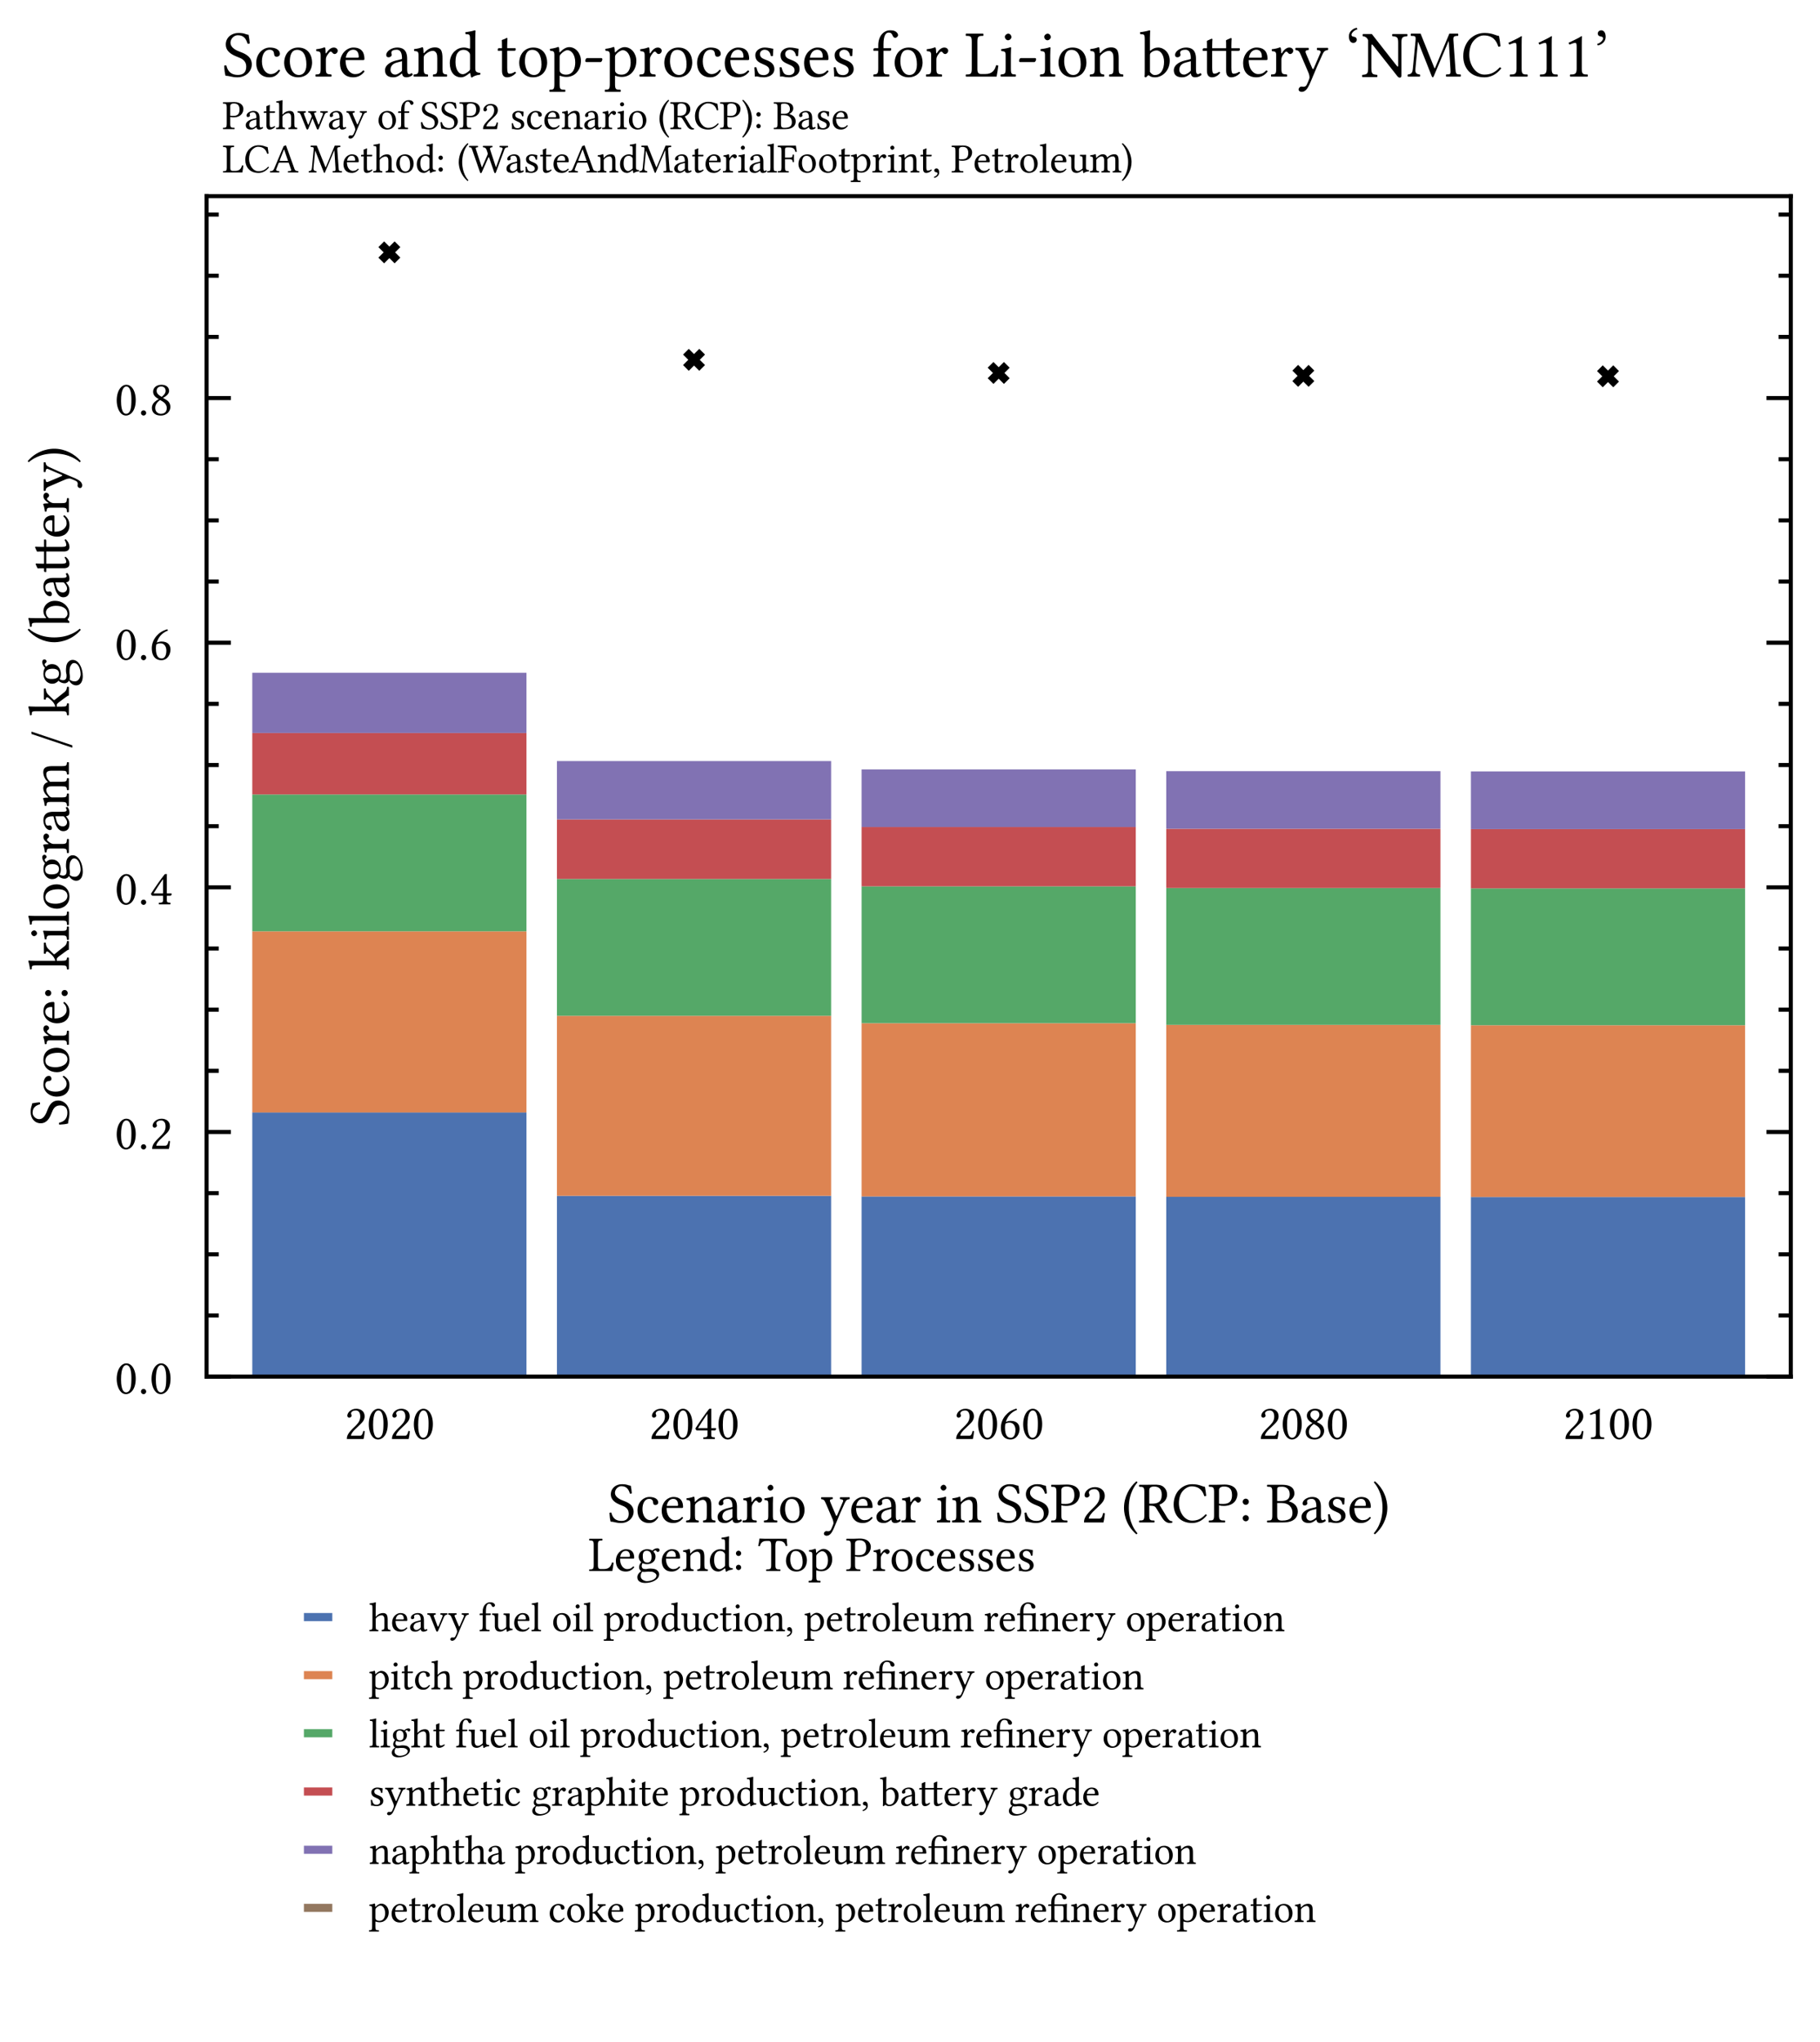 <?xml version="1.0" encoding="utf-8" standalone="no"?>
<!DOCTYPE svg PUBLIC "-//W3C//DTD SVG 1.1//EN"
  "http://www.w3.org/Graphics/SVG/1.1/DTD/svg11.dtd">
<svg xmlns:xlink="http://www.w3.org/1999/xlink" width="224.366pt" height="251.716pt" viewBox="0 0 224.366 251.716" xmlns="http://www.w3.org/2000/svg" version="1.1">
 <defs>
  <style type="text/css">*{stroke-linejoin: round; stroke-linecap: butt}</style>
 </defs>
 <g id="figure_1">
  <g id="patch_1">
   <path d="M 0 251.716 
L 224.366 251.716 
L 224.366 0 
L 0 0 
z
" style="fill: #ffffff"/>
  </g>
  <g id="axes_1">
   <g id="patch_2">
    <path d="M 25.466 169.712 
L 220.766 169.712 
L 220.766 24.182 
L 25.466 24.182 
z
" style="fill: #ffffff"/>
   </g>
   <g id="patch_3">
    <path d="M 31.1 169.712 
L 64.902 169.712 
L 64.902 137.145 
L 31.1 137.145 
z
" clip-path="url(#p63d93955f0)" style="fill: #4c72b0"/>
   </g>
   <g id="patch_4">
    <path d="M 31.1 137.145 
L 64.902 137.145 
L 64.902 114.814 
L 31.1 114.814 
z
" clip-path="url(#p63d93955f0)" style="fill: #dd8452"/>
   </g>
   <g id="patch_5">
    <path d="M 31.1 114.814 
L 64.902 114.814 
L 64.902 97.941 
L 31.1 97.941 
z
" clip-path="url(#p63d93955f0)" style="fill: #55a868"/>
   </g>
   <g id="patch_6">
    <path d="M 31.1 97.941 
L 64.902 97.941 
L 64.902 90.363 
L 31.1 90.363 
z
" clip-path="url(#p63d93955f0)" style="fill: #c44e52"/>
   </g>
   <g id="patch_7">
    <path d="M 31.1 90.363 
L 64.902 90.363 
L 64.902 82.942 
L 31.1 82.942 
z
" clip-path="url(#p63d93955f0)" style="fill: #8172b3"/>
   </g>
   <g id="patch_8">
    <path d="M 68.658 169.712 
L 102.46 169.712 
L 102.46 147.422 
L 68.658 147.422 
z
" clip-path="url(#p63d93955f0)" style="fill: #4c72b0"/>
   </g>
   <g id="patch_9">
    <path d="M 68.658 147.422 
L 102.46 147.422 
L 102.46 125.229 
L 68.658 125.229 
z
" clip-path="url(#p63d93955f0)" style="fill: #dd8452"/>
   </g>
   <g id="patch_10">
    <path d="M 68.658 125.229 
L 102.46 125.229 
L 102.46 108.356 
L 68.658 108.356 
z
" clip-path="url(#p63d93955f0)" style="fill: #55a868"/>
   </g>
   <g id="patch_11">
    <path d="M 68.658 108.356 
L 102.46 108.356 
L 102.46 101.016 
L 68.658 101.016 
z
" clip-path="url(#p63d93955f0)" style="fill: #c44e52"/>
   </g>
   <g id="patch_12">
    <path d="M 68.658 101.016 
L 102.46 101.016 
L 102.46 93.824 
L 68.658 93.824 
z
" clip-path="url(#p63d93955f0)" style="fill: #8172b3"/>
   </g>
   <g id="patch_13">
    <path d="M 106.215 169.712 
L 140.017 169.712 
L 140.017 147.498 
L 106.215 147.498 
z
" clip-path="url(#p63d93955f0)" style="fill: #4c72b0"/>
   </g>
   <g id="patch_14">
    <path d="M 106.215 147.498 
L 140.017 147.498 
L 140.017 126.137 
L 106.215 126.137 
z
" clip-path="url(#p63d93955f0)" style="fill: #dd8452"/>
   </g>
   <g id="patch_15">
    <path d="M 106.215 126.137 
L 140.017 126.137 
L 140.017 109.264 
L 106.215 109.264 
z
" clip-path="url(#p63d93955f0)" style="fill: #55a868"/>
   </g>
   <g id="patch_16">
    <path d="M 106.215 109.264 
L 140.017 109.264 
L 140.017 101.956 
L 106.215 101.956 
z
" clip-path="url(#p63d93955f0)" style="fill: #c44e52"/>
   </g>
   <g id="patch_17">
    <path d="M 106.215 101.956 
L 140.017 101.956 
L 140.017 94.856 
L 106.215 94.856 
z
" clip-path="url(#p63d93955f0)" style="fill: #8172b3"/>
   </g>
   <g id="patch_18">
    <path d="M 143.773 169.712 
L 177.575 169.712 
L 177.575 147.546 
L 143.773 147.546 
z
" clip-path="url(#p63d93955f0)" style="fill: #4c72b0"/>
   </g>
   <g id="patch_19">
    <path d="M 143.773 147.546 
L 177.575 147.546 
L 177.575 126.344 
L 143.773 126.344 
z
" clip-path="url(#p63d93955f0)" style="fill: #dd8452"/>
   </g>
   <g id="patch_20">
    <path d="M 143.773 126.344 
L 177.575 126.344 
L 177.575 109.471 
L 143.773 109.471 
z
" clip-path="url(#p63d93955f0)" style="fill: #55a868"/>
   </g>
   <g id="patch_21">
    <path d="M 143.773 109.471 
L 177.575 109.471 
L 177.575 102.171 
L 143.773 102.171 
z
" clip-path="url(#p63d93955f0)" style="fill: #c44e52"/>
   </g>
   <g id="patch_22">
    <path d="M 143.773 102.171 
L 177.575 102.171 
L 177.575 95.069 
L 143.773 95.069 
z
" clip-path="url(#p63d93955f0)" style="fill: #8172b3"/>
   </g>
   <g id="patch_23">
    <path d="M 181.331 169.712 
L 215.133 169.712 
L 215.133 147.565 
L 181.331 147.565 
z
" clip-path="url(#p63d93955f0)" style="fill: #4c72b0"/>
   </g>
   <g id="patch_24">
    <path d="M 181.331 147.565 
L 215.133 147.565 
L 215.133 126.391 
L 181.331 126.391 
z
" clip-path="url(#p63d93955f0)" style="fill: #dd8452"/>
   </g>
   <g id="patch_25">
    <path d="M 181.331 126.391 
L 215.133 126.391 
L 215.133 109.518 
L 181.331 109.518 
z
" clip-path="url(#p63d93955f0)" style="fill: #55a868"/>
   </g>
   <g id="patch_26">
    <path d="M 181.331 109.518 
L 215.133 109.518 
L 215.133 102.214 
L 181.331 102.214 
z
" clip-path="url(#p63d93955f0)" style="fill: #c44e52"/>
   </g>
   <g id="patch_27">
    <path d="M 181.331 102.214 
L 215.133 102.214 
L 215.133 95.1 
L 181.331 95.1 
z
" clip-path="url(#p63d93955f0)" style="fill: #8172b3"/>
   </g>
   <g id="matplotlib.axis_1">
    <g id="xtick_1">
     <g id="line2d_1"/>
     <g id="line2d_2"/>
     <g id="text_1">
      <!-- 2020 -->
      <g transform="translate(42.442 177.404) scale(0.06 -0.06)">
       <defs>
        <path id="LinLibertineT-32" d="M 390 2997 
C 390 2863 512 2747 646 2747 
C 755 2747 947 2863 947 3003 
C 947 3054 934 3093 922 3137 
C 909 3182 870 3239 870 3291 
C 870 3450 1037 3680 1504 3680 
C 1734 3680 2061 3521 2061 2908 
C 2061 2500 1914 2169 1536 1786 
L 1062 1320 
C 435 682 333 377 333 0 
C 333 0 659 0 864 0 
L 1984 0 
C 2189 0 2483 0 2483 0 
C 2566 337 2630 813 2637 1004 
C 2598 1036 2515 1048 2451 1036 
C 2342 582 2234 423 2003 423 
L 864 423 
C 864 730 1306 1164 1338 1196 
L 1984 1815 
C 2349 2167 2624 2448 2624 2933 
C 2624 3623 2061 3904 1542 3904 
C 832 3904 390 3380 390 2997 
z
" transform="scale(0.016)"/>
        <path id="LinLibertineT-30" d="M 1485 3680 
C 1594 3680 1696 3641 1773 3571 
C 1971 3405 2144 2919 2144 2061 
C 2144 1472 2125 1069 2035 743 
C 1894 218 1581 160 1466 160 
C 870 160 806 1255 806 1811 
C 806 3386 1197 3680 1485 3680 
z
M 1459 -64 
C 1952 -64 2701 435 2701 1939 
C 2701 2573 2547 3117 2266 3488 
C 2099 3712 1830 3904 1485 3904 
C 851 3904 250 3150 250 1882 
C 250 1196 461 557 813 204 
C 992 26 1210 -64 1459 -64 
z
" transform="scale(0.016)"/>
       </defs>
       <use xlink:href="#LinLibertineT-32" transform="scale(0.996)"/>
       <use xlink:href="#LinLibertineT-30" transform="translate(46.326 0) scale(0.996)"/>
       <use xlink:href="#LinLibertineT-32" transform="translate(92.653 0) scale(0.996)"/>
       <use xlink:href="#LinLibertineT-30" transform="translate(138.979 0) scale(0.996)"/>
      </g>
     </g>
    </g>
    <g id="xtick_2">
     <g id="line2d_3"/>
     <g id="line2d_4"/>
     <g id="text_2">
      <!-- 2040 -->
      <g transform="translate(79.999 177.404) scale(0.06 -0.06)">
       <defs>
        <path id="LinLibertineT-34" d="M 1734 3251 
L 1734 1408 
L 512 1408 
C 838 1933 1293 2649 1734 3251 
z
M 2752 1408 
L 2221 1408 
L 2221 3281 
C 2221 3602 2221 3852 2234 3904 
L 2221 3904 
L 2016 3904 
C 1971 3904 1939 3866 1914 3834 
C 1510 3342 768 2288 179 1375 
C 198 1278 237 1106 429 1106 
L 1734 1106 
L 1734 509 
C 1734 211 1491 211 1216 211 
C 1178 172 1178 39 1216 0 
C 1421 0 1677 0 1971 0 
C 2221 0 2464 0 2669 0 
C 2707 39 2707 171 2669 210 
C 2355 235 2221 223 2221 521 
L 2221 1106 
L 2662 1106 
C 2752 1106 2848 1228 2848 1305 
C 2848 1369 2822 1408 2752 1408 
z
" transform="scale(0.016)"/>
       </defs>
       <use xlink:href="#LinLibertineT-32" transform="scale(0.996)"/>
       <use xlink:href="#LinLibertineT-30" transform="translate(46.326 0) scale(0.996)"/>
       <use xlink:href="#LinLibertineT-34" transform="translate(92.653 0) scale(0.996)"/>
       <use xlink:href="#LinLibertineT-30" transform="translate(138.979 0) scale(0.996)"/>
      </g>
     </g>
    </g>
    <g id="xtick_3">
     <g id="line2d_5"/>
     <g id="line2d_6"/>
     <g id="text_3">
      <!-- 2060 -->
      <g transform="translate(117.557 177.404) scale(0.06 -0.06)">
       <defs>
        <path id="LinLibertineT-36" d="M 864 1971 
C 1075 2112 1286 2112 1395 2112 
C 2022 2112 2163 1500 2163 1181 
C 2163 480 1894 161 1581 161 
C 1178 161 813 378 813 1473 
C 813 1619 826 1786 864 1971 
z
M 922 2202 
C 1094 2786 1504 3433 2355 3754 
C 2355 3831 2330 3889 2278 3921 
C 1632 3728 1235 3459 877 3043 
C 480 2582 282 1999 282 1493 
C 282 193 1018 -64 1510 -64 
C 2349 -64 2694 749 2694 1300 
C 2694 1850 2400 2343 1530 2343 
C 1363 2343 1114 2292 922 2202 
z
" transform="scale(0.016)"/>
       </defs>
       <use xlink:href="#LinLibertineT-32" transform="scale(0.996)"/>
       <use xlink:href="#LinLibertineT-30" transform="translate(46.326 0) scale(0.996)"/>
       <use xlink:href="#LinLibertineT-36" transform="translate(92.653 0) scale(0.996)"/>
       <use xlink:href="#LinLibertineT-30" transform="translate(138.979 0) scale(0.996)"/>
      </g>
     </g>
    </g>
    <g id="xtick_4">
     <g id="line2d_7"/>
     <g id="line2d_8"/>
     <g id="text_4">
      <!-- 2080 -->
      <g transform="translate(155.115 177.404) scale(0.06 -0.06)">
       <defs>
        <path id="LinLibertineT-38" d="M 1498 3680 
C 1914 3680 2067 3405 2067 3110 
C 2067 2765 1728 2477 1555 2349 
L 1357 2471 
C 954 2733 909 2944 909 3142 
C 909 3437 1114 3680 1498 3680 
z
M 2515 3104 
C 2515 3565 2157 3904 1530 3904 
C 877 3904 454 3514 454 3020 
C 454 2662 627 2399 1018 2156 
L 1184 2054 
C 998 1958 826 1843 666 1702 
C 403 1471 294 1184 294 934 
C 294 281 755 -64 1434 -64 
C 2272 -64 2682 551 2682 1037 
C 2682 1408 2522 1734 2182 1939 
L 1728 2214 
C 2029 2362 2515 2694 2515 3104 
z
M 1446 160 
C 1158 160 723 359 723 934 
C 723 1127 806 1575 1357 1939 
L 1658 1760 
C 2054 1517 2214 1217 2214 909 
C 2214 269 1734 160 1446 160 
z
" transform="scale(0.016)"/>
       </defs>
       <use xlink:href="#LinLibertineT-32" transform="scale(0.996)"/>
       <use xlink:href="#LinLibertineT-30" transform="translate(46.326 0) scale(0.996)"/>
       <use xlink:href="#LinLibertineT-38" transform="translate(92.653 0) scale(0.996)"/>
       <use xlink:href="#LinLibertineT-30" transform="translate(138.979 0) scale(0.996)"/>
      </g>
     </g>
    </g>
    <g id="xtick_5">
     <g id="line2d_9"/>
     <g id="line2d_10"/>
     <g id="text_5">
      <!-- 2100 -->
      <g transform="translate(192.673 177.404) scale(0.06 -0.06)">
       <defs>
        <path id="LinLibertineT-31" d="M 1843 779 
L 1843 3021 
C 1843 3409 1850 3802 1862 3886 
C 1862 3919 1850 3919 1824 3919 
C 1472 3700 1133 3540 570 3277 
C 582 3207 608 3141 666 3103 
C 960 3226 1101 3264 1222 3264 
C 1331 3264 1350 3109 1350 2889 
L 1350 780 
C 1350 243 1178 211 730 211 
C 691 172 691 39 730 0 
C 1043 0 1274 0 1619 0 
C 1926 0 2080 0 2400 0 
C 2438 39 2438 172 2400 211 
C 1952 211 1843 243 1843 779 
z
" transform="scale(0.016)"/>
       </defs>
       <use xlink:href="#LinLibertineT-32" transform="scale(0.996)"/>
       <use xlink:href="#LinLibertineT-31" transform="translate(46.326 0) scale(0.996)"/>
       <use xlink:href="#LinLibertineT-30" transform="translate(92.653 0) scale(0.996)"/>
       <use xlink:href="#LinLibertineT-30" transform="translate(138.979 0) scale(0.996)"/>
      </g>
     </g>
    </g>
    <g id="xtick_6">
     <g id="line2d_11"/>
     <g id="line2d_12"/>
    </g>
    <g id="xtick_7">
     <g id="line2d_13"/>
     <g id="line2d_14"/>
    </g>
    <g id="xtick_8">
     <g id="line2d_15"/>
     <g id="line2d_16"/>
    </g>
    <g id="xtick_9">
     <g id="line2d_17"/>
     <g id="line2d_18"/>
    </g>
    <g id="xtick_10">
     <g id="line2d_19"/>
     <g id="line2d_20"/>
    </g>
    <g id="xtick_11">
     <g id="line2d_21"/>
     <g id="line2d_22"/>
    </g>
    <g id="xtick_12">
     <g id="line2d_23"/>
     <g id="line2d_24"/>
    </g>
    <g id="xtick_13">
     <g id="line2d_25"/>
     <g id="line2d_26"/>
    </g>
    <g id="xtick_14">
     <g id="line2d_27"/>
     <g id="line2d_28"/>
    </g>
    <g id="xtick_15">
     <g id="line2d_29"/>
     <g id="line2d_30"/>
    </g>
    <g id="xtick_16">
     <g id="line2d_31"/>
     <g id="line2d_32"/>
    </g>
    <g id="xtick_17">
     <g id="line2d_33"/>
     <g id="line2d_34"/>
    </g>
    <g id="xtick_18">
     <g id="line2d_35"/>
     <g id="line2d_36"/>
    </g>
    <g id="xtick_19">
     <g id="line2d_37"/>
     <g id="line2d_38"/>
    </g>
    <g id="xtick_20">
     <g id="line2d_39"/>
     <g id="line2d_40"/>
    </g>
    <g id="xtick_21">
     <g id="line2d_41"/>
     <g id="line2d_42"/>
    </g>
    <g id="text_6">
     <!-- Scenario year in SSP2 (RCP: Base) -->
     <g transform="translate(74.941 187.687) scale(0.07 -0.07)">
      <defs>
       <path id="LinLibertineT-53" d="M 2528 4051 
C 2157 4102 2170 4224 1542 4224 
C 896 4224 326 3794 326 3114 
C 326 2439 883 2131 1446 1913 
C 1830 1766 2304 1585 2304 957 
C 2304 436 2016 167 1504 167 
C 909 167 525 443 384 1078 
C 301 1104 237 1091 173 1059 
C 198 564 224 398 301 83 
C 704 83 883 -64 1453 -64 
C 1741 -64 2016 6 2240 148 
C 2611 378 2842 771 2842 1181 
C 2842 1862 2330 2163 1805 2362 
C 1421 2504 781 2748 781 3287 
C 781 3647 1107 4006 1485 4006 
C 2106 4006 2304 3607 2432 3184 
C 2502 3171 2586 3178 2643 3223 
C 2618 3531 2592 3710 2528 4051 
z
" transform="scale(0.016)"/>
       <path id="LinLibertineT-63" d="M 2547 584 
C 2522 641 2470 667 2413 673 
C 2195 391 1920 250 1645 250 
C 1178 250 787 725 787 1475 
C 787 2181 1094 2604 1517 2604 
C 1894 2604 1946 2379 1971 2155 
C 1990 1982 2080 1924 2214 1924 
C 2349 1924 2528 2007 2528 2206 
C 2528 2559 2163 2816 1549 2816 
C 915 2816 237 2245 237 1334 
C 237 507 698 -64 1504 -64 
C 1888 -64 2227 58 2547 584 
z
" transform="scale(0.016)"/>
       <path id="LinLibertineT-65" d="M 794 1831 
C 915 2547 1363 2604 1517 2604 
C 1760 2604 2048 2467 2048 1922 
C 2048 1863 2022 1831 1952 1831 
L 794 1831 
z
M 2470 600 
C 2234 354 2048 250 1677 250 
C 1446 250 1178 386 979 715 
C 851 929 774 1226 774 1600 
L 2477 1600 
C 2554 1600 2598 1638 2598 1708 
C 2598 2243 2406 2816 1517 2816 
C 960 2816 237 2281 237 1302 
C 237 941 326 593 538 348 
C 755 91 1056 -64 1517 -64 
C 2003 -64 2349 161 2605 497 
C 2586 562 2547 594 2470 600 
z
" transform="scale(0.016)"/>
       <path id="LinLibertineT-6e" d="M 1178 2309 
C 1139 2264 1101 2251 1101 2309 
C 1094 2482 1082 2733 1050 2798 
C 1037 2830 1024 2849 973 2849 
C 794 2778 627 2721 186 2663 
C 173 2624 186 2522 198 2483 
C 544 2451 614 2419 614 2047 
L 614 795 
C 614 270 550 244 166 212 
C 128 173 128 39 166 0 
C 358 0 614 0 870 0 
C 1126 0 1318 0 1510 0 
C 1549 39 1549 173 1510 212 
C 1184 244 1120 270 1120 795 
L 1120 1848 
C 1120 1983 1178 2060 1229 2118 
C 1472 2355 1760 2496 2010 2496 
C 2138 2496 2272 2413 2349 2265 
C 2413 2137 2426 1964 2426 1771 
L 2426 795 
C 2426 270 2362 244 2029 212 
C 1997 173 1997 39 2029 0 
C 2221 0 2426 0 2682 0 
C 2938 0 3168 0 3360 0 
C 3392 39 3392 173 3360 212 
C 3002 244 2931 270 2931 795 
L 2931 1752 
C 2931 2105 2906 2413 2758 2612 
C 2650 2753 2451 2830 2227 2830 
C 1914 2830 1555 2746 1178 2309 
z
" transform="scale(0.016)"/>
       <path id="LinLibertineT-61" d="M 1875 1495 
L 1875 648 
C 1875 564 1837 520 1786 481 
C 1619 346 1402 199 1222 199 
C 902 199 762 455 762 654 
C 762 944 896 1239 1370 1361 
L 1875 1495 
z
M 1875 308 
C 1914 109 1984 -64 2304 -64 
C 2547 -64 2778 45 2912 173 
C 2899 250 2874 309 2803 347 
C 2758 309 2650 244 2566 244 
C 2381 244 2374 494 2374 789 
L 2374 1732 
C 2374 2642 1875 2816 1408 2816 
C 883 2816 352 2469 352 2104 
C 352 1950 429 1873 576 1873 
C 762 1873 877 2007 877 2091 
C 877 2136 870 2181 858 2206 
C 851 2226 845 2264 845 2335 
C 845 2533 1114 2604 1357 2604 
C 1574 2604 1875 2495 1875 1770 
C 1875 1725 1856 1700 1837 1693 
L 1286 1559 
C 672 1405 230 1065 230 629 
C 230 103 589 -64 1037 -64 
C 1261 -64 1453 -13 1734 205 
L 1862 308 
L 1875 308 
z
" transform="scale(0.016)"/>
       <path id="LinLibertineT-72" d="M 1126 2296 
C 1114 2553 1107 2719 1075 2784 
C 1062 2816 1050 2835 998 2835 
C 819 2764 653 2707 211 2649 
C 198 2610 211 2508 224 2469 
C 570 2436 640 2404 640 2031 
L 640 777 
C 640 244 563 218 166 218 
C 128 178 128 40 166 0 
C 390 0 640 0 896 0 
C 1152 0 1446 0 1670 0 
C 1709 39 1709 172 1670 211 
C 1222 243 1146 262 1146 791 
L 1146 1678 
C 1146 1844 1222 1990 1299 2106 
C 1370 2207 1517 2418 1594 2418 
C 1651 2418 1709 2405 1760 2335 
C 1805 2271 1882 2188 1990 2188 
C 2144 2188 2291 2348 2291 2508 
C 2291 2630 2176 2816 1907 2816 
C 1606 2816 1344 2533 1197 2283 
C 1158 2213 1126 2264 1126 2296 
z
" transform="scale(0.016)"/>
       <path id="LinLibertineT-69" d="M 576 3852 
C 576 3685 730 3518 883 3518 
C 1062 3518 1216 3691 1216 3826 
C 1216 3980 1082 4160 909 4160 
C 755 4160 576 4006 576 3852 
z
M 1158 779 
L 1158 2064 
C 1158 2386 1184 2799 1184 2799 
C 1184 2825 1152 2844 1101 2844 
C 922 2773 666 2716 224 2658 
C 211 2619 224 2517 237 2478 
C 589 2446 653 2408 653 2043 
L 653 794 
C 653 263 582 244 192 212 
C 154 173 154 39 192 0 
C 403 0 653 0 909 0 
C 1165 0 1408 0 1619 0 
C 1658 40 1658 178 1619 218 
C 1229 218 1158 244 1158 779 
z
" transform="scale(0.016)"/>
       <path id="LinLibertineT-6f" d="M 262 1315 
C 262 661 698 -64 1606 -64 
C 2016 -64 2330 83 2547 295 
C 2835 577 2963 981 2963 1373 
C 2963 2040 2598 2816 1619 2816 
C 1197 2816 851 2642 614 2367 
C 384 2091 262 1719 262 1315 
z
M 1523 2591 
C 2074 2591 2413 2091 2413 1167 
C 2413 359 1997 160 1696 160 
C 1030 160 813 968 813 1462 
C 813 2020 947 2591 1523 2591 
z
" transform="scale(0.016)"/>
       <path id="LinLibertineT-79" d="M 1306 -1010 
C 1408 -830 1491 -650 1568 -458 
C 2080 781 2368 1443 2701 2161 
C 2829 2432 2918 2534 3219 2573 
C 3258 2611 3258 2746 3219 2784 
C 3091 2784 2944 2784 2765 2784 
C 2573 2784 2374 2784 2182 2784 
C 2144 2746 2144 2611 2182 2573 
C 2387 2553 2592 2515 2490 2284 
L 1856 815 
C 1811 713 1754 693 1702 822 
L 1133 2156 
C 1018 2425 986 2547 1344 2573 
C 1382 2611 1382 2746 1344 2784 
C 1107 2784 851 2784 621 2784 
C 403 2784 230 2784 102 2784 
C 64 2746 64 2611 102 2573 
C 358 2541 442 2483 608 2091 
L 1331 402 
C 1389 274 1485 -21 1421 -201 
C 1344 -413 1267 -593 1171 -792 
C 1101 -920 1011 -978 851 -978 
C 762 -978 736 -959 666 -959 
C 480 -959 384 -1151 384 -1235 
C 384 -1369 512 -1472 685 -1472 
C 819 -1472 1075 -1421 1306 -1010 
z
" transform="scale(0.016)"/>
       <path id="LinLibertineT-50" d="M 1210 3559 
C 1210 3744 1306 3968 1766 3968 
C 2208 3968 2650 3821 2650 3014 
C 2650 2328 2317 2048 1696 2048 
C 1536 2048 1280 2048 1210 2074 
L 1210 3559 
z
M 666 3372 
L 666 780 
C 666 243 557 211 109 211 
C 70 172 70 39 109 0 
C 397 0 710 0 941 0 
C 1165 0 1542 0 1862 0 
C 1901 39 1901 172 1862 211 
C 1363 211 1210 237 1210 778 
L 1210 1888 
C 1350 1843 1504 1824 1728 1824 
C 2893 1824 3245 2583 3245 3126 
C 3245 3502 2995 4186 1811 4186 
C 1568 4186 1190 4160 934 4160 
C 698 4160 365 4160 109 4160 
C 70 4120 70 3981 109 3942 
C 557 3942 666 3910 666 3372 
z
" transform="scale(0.016)"/>
       <path id="LinLibertineT-28" d="M 282 1616 
C 282 1328 307 -154 1638 -1308 
C 1702 -1296 1754 -1251 1773 -1199 
C 1562 -956 813 -71 813 1616 
C 813 3303 1568 4188 1773 4419 
C 1754 4483 1709 4528 1638 4534 
C 877 3880 282 2809 282 1616 
z
" transform="scale(0.016)"/>
       <path id="LinLibertineT-52" d="M 1741 3968 
C 2131 3968 2592 3826 2592 3063 
C 2592 2255 2138 2074 1517 2074 
L 1210 2074 
L 1210 3554 
C 1210 3741 1286 3968 1741 3968 
z
M 1210 774 
L 1210 1856 
C 1747 1856 1869 1760 1958 1614 
L 2643 504 
C 2829 204 3104 -64 3488 -64 
C 3584 -64 3693 -51 3757 -19 
C 3782 26 3776 83 3750 135 
C 3462 135 3302 352 3136 626 
L 2330 1965 
C 2605 2056 3181 2393 3181 3073 
C 3181 3397 3072 3662 2842 3882 
C 2534 4173 2138 4173 1734 4173 
C 1434 4173 1165 4160 934 4160 
C 710 4160 410 4160 109 4160 
C 70 4120 70 3981 109 3942 
C 557 3942 666 3910 666 3372 
L 666 780 
C 666 243 557 211 109 211 
C 70 172 70 39 109 0 
C 397 0 698 0 941 0 
C 1184 0 1485 0 1766 0 
C 1805 39 1805 172 1766 211 
C 1318 211 1210 243 1210 774 
z
" transform="scale(0.016)"/>
       <path id="LinLibertineT-43" d="M 2285 -64 
C 2906 -64 3475 231 3910 803 
C 3878 860 3834 899 3763 899 
C 3309 398 2874 199 2278 199 
C 1414 199 819 1175 819 2112 
C 819 2665 966 3126 1197 3415 
C 1517 3807 1888 3987 2221 3987 
C 3104 3987 3456 3461 3622 2909 
C 3699 2884 3763 2903 3834 2941 
C 3802 3275 3757 3583 3693 3936 
C 3366 3968 3078 4224 2291 4224 
C 1747 4224 1293 4025 915 3678 
C 493 3287 237 2658 237 1990 
C 237 873 909 -64 2285 -64 
z
" transform="scale(0.016)"/>
       <path id="LinLibertineT-3a" d="M 448 2284 
C 448 2098 602 1944 787 1944 
C 973 1944 1126 2098 1126 2284 
C 1126 2470 973 2624 787 2624 
C 602 2624 448 2470 448 2284 
z
M 448 468 
C 448 282 602 128 787 128 
C 973 128 1126 282 1126 468 
C 1126 654 973 808 787 808 
C 602 808 448 654 448 468 
z
" transform="scale(0.016)"/>
       <path id="LinLibertineT-42" d="M 1222 3546 
C 1222 3884 1222 3949 1779 3949 
C 2138 3949 2605 3756 2605 3104 
C 2605 2561 2227 2368 1696 2368 
L 1222 2368 
L 1222 3546 
z
M 1222 2150 
L 1664 2150 
C 2541 2150 2906 1652 2906 1071 
C 2906 599 2726 205 1754 205 
C 1306 205 1222 373 1222 767 
L 1222 2150 
z
M 122 4160 
C 83 4121 83 3987 122 3949 
C 570 3949 678 3917 678 3377 
L 678 776 
C 678 237 570 205 122 205 
C 83 167 83 38 122 0 
C 371 0 717 0 954 0 
C 1184 0 1350 0 1888 0 
C 3162 0 3501 644 3501 1197 
C 3501 1815 3072 2169 2515 2330 
L 2515 2343 
C 2835 2502 3123 2834 3123 3178 
C 3123 3605 2938 4160 1747 4160 
C 1523 4160 1178 4160 947 4160 
C 717 4160 371 4160 122 4160 
z
" transform="scale(0.016)"/>
       <path id="LinLibertineT-73" d="M 307 886 
C 333 572 352 269 352 0 
C 416 13 480 19 512 19 
C 557 19 595 19 640 6 
C 813 -38 986 -64 1222 -64 
C 1581 -64 2240 109 2240 744 
C 2240 1180 1926 1437 1491 1597 
C 1107 1745 851 1841 851 2193 
C 851 2456 1082 2604 1299 2604 
C 1440 2604 1811 2553 1894 2007 
C 1933 1969 2061 1969 2099 2008 
C 2118 2241 2131 2480 2138 2694 
C 1939 2726 1632 2816 1299 2816 
C 826 2816 397 2508 397 2097 
C 397 1629 608 1430 1101 1225 
C 1632 1007 1754 872 1754 596 
C 1754 282 1446 148 1210 148 
C 960 148 819 230 755 300 
C 614 447 544 727 506 885 
C 467 924 346 924 307 886 
z
" transform="scale(0.016)"/>
       <path id="LinLibertineT-29" d="M 1626 1616 
C 1626 1905 1600 3386 269 4541 
C 205 4528 154 4483 134 4432 
C 346 4188 1094 3303 1094 1616 
C 1094 -71 339 -956 134 -1187 
C 154 -1251 198 -1296 269 -1302 
C 1030 -648 1626 423 1626 1616 
z
" transform="scale(0.016)"/>
      </defs>
      <use xlink:href="#LinLibertineT-53" transform="scale(0.996)"/>
      <use xlink:href="#LinLibertineT-63" transform="translate(48.319 0) scale(0.996)"/>
      <use xlink:href="#LinLibertineT-65" transform="translate(90.959 0) scale(0.996)"/>
      <use xlink:href="#LinLibertineT-6e" transform="translate(135.492 0) scale(0.996)"/>
      <use xlink:href="#LinLibertineT-61" transform="translate(189.489 0) scale(0.996)"/>
      <use xlink:href="#LinLibertineT-72" transform="translate(235.019 0) scale(0.996)"/>
      <use xlink:href="#LinLibertineT-69" transform="translate(272.08 0) scale(0.996)"/>
      <use xlink:href="#LinLibertineT-6f" transform="translate(299.078 0) scale(0.996)"/>
      <use xlink:href="#LinLibertineT-79" transform="translate(374.197 0) scale(0.996)"/>
      <use xlink:href="#LinLibertineT-65" transform="translate(424.707 0) scale(0.996)"/>
      <use xlink:href="#LinLibertineT-61" transform="translate(469.24 0) scale(0.996)"/>
      <use xlink:href="#LinLibertineT-72" transform="translate(514.769 0) scale(0.996)"/>
      <use xlink:href="#LinLibertineT-69" transform="translate(576.737 0) scale(0.996)"/>
      <use xlink:href="#LinLibertineT-6e" transform="translate(603.736 0) scale(0.996)"/>
      <use xlink:href="#LinLibertineT-53" transform="translate(682.64 0) scale(0.996)"/>
      <use xlink:href="#LinLibertineT-53" transform="translate(730.959 0) scale(0.996)"/>
      <use xlink:href="#LinLibertineT-50" transform="translate(779.277 0) scale(0.996)"/>
      <use xlink:href="#LinLibertineT-32" transform="translate(833.175 0) scale(0.996)"/>
      <use xlink:href="#LinLibertineT-28" transform="translate(904.408 0) scale(0.996)"/>
      <use xlink:href="#LinLibertineT-52" transform="translate(934.097 0) scale(0.996)"/>
      <use xlink:href="#LinLibertineT-43" transform="translate(992.577 0) scale(0.996)"/>
      <use xlink:href="#LinLibertineT-50" transform="translate(1056.936 0) scale(0.996)"/>
      <use xlink:href="#LinLibertineT-3a" transform="translate(1110.834 0) scale(0.996)"/>
      <use xlink:href="#LinLibertineT-42" transform="translate(1159.252 0) scale(0.996)"/>
      <use xlink:href="#LinLibertineT-61" transform="translate(1217.833 0) scale(0.996)"/>
      <use xlink:href="#LinLibertineT-73" transform="translate(1263.362 0) scale(0.996)"/>
      <use xlink:href="#LinLibertineT-65" transform="translate(1302.216 0) scale(0.996)"/>
      <use xlink:href="#LinLibertineT-29" transform="translate(1346.749 0) scale(0.996)"/>
     </g>
    </g>
   </g>
   <g id="matplotlib.axis_2">
    <g id="ytick_1">
     <g id="line2d_43">
      <defs>
       <path id="m9386db4921" d="M 0 0 
L 3 0 
" style="stroke: #000000; stroke-width: 0.5"/>
      </defs>
      <g>
       <use xlink:href="#m9386db4921" x="25.466" y="169.712" style="stroke: #000000; stroke-width: 0.5"/>
      </g>
     </g>
     <g id="line2d_44">
      <defs>
       <path id="m8e41527ff4" d="M 0 0 
L -3 0 
" style="stroke: #000000; stroke-width: 0.5"/>
      </defs>
      <g>
       <use xlink:href="#m8e41527ff4" x="220.766" y="169.712" style="stroke: #000000; stroke-width: 0.5"/>
      </g>
     </g>
     <g id="text_7">
      <!-- $\mathdefault{0.0}$ -->
      <g transform="translate(14.15 171.808) scale(0.06 -0.06)">
       <defs>
        <path id="LibertineMathMI-94" d="M 365 275 
C 365 90 518 -64 704 -64 
C 890 -64 1043 90 1043 275 
C 1043 461 890 614 704 614 
C 518 614 365 461 365 275 
z
" transform="scale(0.016)"/>
       </defs>
       <use xlink:href="#LinLibertineT-30" transform="scale(0.996)"/>
       <use xlink:href="#LibertineMathMI-94" transform="translate(47.92 0) scale(0.996)"/>
       <use xlink:href="#LinLibertineT-30" transform="translate(71.532 0) scale(0.996)"/>
      </g>
     </g>
    </g>
    <g id="ytick_2">
     <g id="line2d_45">
      <g>
       <use xlink:href="#m9386db4921" x="25.466" y="139.552" style="stroke: #000000; stroke-width: 0.5"/>
      </g>
     </g>
     <g id="line2d_46">
      <g>
       <use xlink:href="#m8e41527ff4" x="220.766" y="139.552" style="stroke: #000000; stroke-width: 0.5"/>
      </g>
     </g>
     <g id="text_8">
      <!-- $\mathdefault{0.2}$ -->
      <g transform="translate(14.15 141.648) scale(0.06 -0.06)">
       <use xlink:href="#LinLibertineT-30" transform="scale(0.996)"/>
       <use xlink:href="#LibertineMathMI-94" transform="translate(47.92 0) scale(0.996)"/>
       <use xlink:href="#LinLibertineT-32" transform="translate(71.532 0) scale(0.996)"/>
      </g>
     </g>
    </g>
    <g id="ytick_3">
     <g id="line2d_47">
      <g>
       <use xlink:href="#m9386db4921" x="25.466" y="109.393" style="stroke: #000000; stroke-width: 0.5"/>
      </g>
     </g>
     <g id="line2d_48">
      <g>
       <use xlink:href="#m8e41527ff4" x="220.766" y="109.393" style="stroke: #000000; stroke-width: 0.5"/>
      </g>
     </g>
     <g id="text_9">
      <!-- $\mathdefault{0.4}$ -->
      <g transform="translate(14.15 111.489) scale(0.06 -0.06)">
       <use xlink:href="#LinLibertineT-30" transform="scale(0.996)"/>
       <use xlink:href="#LibertineMathMI-94" transform="translate(47.92 0) scale(0.996)"/>
       <use xlink:href="#LinLibertineT-34" transform="translate(71.532 0) scale(0.996)"/>
      </g>
     </g>
    </g>
    <g id="ytick_4">
     <g id="line2d_49">
      <g>
       <use xlink:href="#m9386db4921" x="25.466" y="79.233" style="stroke: #000000; stroke-width: 0.5"/>
      </g>
     </g>
     <g id="line2d_50">
      <g>
       <use xlink:href="#m8e41527ff4" x="220.766" y="79.233" style="stroke: #000000; stroke-width: 0.5"/>
      </g>
     </g>
     <g id="text_10">
      <!-- $\mathdefault{0.6}$ -->
      <g transform="translate(14.15 81.329) scale(0.06 -0.06)">
       <use xlink:href="#LinLibertineT-30" transform="scale(0.996)"/>
       <use xlink:href="#LibertineMathMI-94" transform="translate(47.92 0) scale(0.996)"/>
       <use xlink:href="#LinLibertineT-36" transform="translate(71.532 0) scale(0.996)"/>
      </g>
     </g>
    </g>
    <g id="ytick_5">
     <g id="line2d_51">
      <g>
       <use xlink:href="#m9386db4921" x="25.466" y="49.073" style="stroke: #000000; stroke-width: 0.5"/>
      </g>
     </g>
     <g id="line2d_52">
      <g>
       <use xlink:href="#m8e41527ff4" x="220.766" y="49.073" style="stroke: #000000; stroke-width: 0.5"/>
      </g>
     </g>
     <g id="text_11">
      <!-- $\mathdefault{0.8}$ -->
      <g transform="translate(14.15 51.169) scale(0.06 -0.06)">
       <use xlink:href="#LinLibertineT-30" transform="scale(0.996)"/>
       <use xlink:href="#LibertineMathMI-94" transform="translate(47.92 0) scale(0.996)"/>
       <use xlink:href="#LinLibertineT-38" transform="translate(71.532 0) scale(0.996)"/>
      </g>
     </g>
    </g>
    <g id="ytick_6">
     <g id="line2d_53">
      <defs>
       <path id="m9a8e1fdb57" d="M 0 0 
L 1.5 0 
" style="stroke: #000000; stroke-width: 0.5"/>
      </defs>
      <g>
       <use xlink:href="#m9a8e1fdb57" x="25.466" y="162.172" style="stroke: #000000; stroke-width: 0.5"/>
      </g>
     </g>
     <g id="line2d_54">
      <defs>
       <path id="m95bc384f92" d="M 0 0 
L -1.5 0 
" style="stroke: #000000; stroke-width: 0.5"/>
      </defs>
      <g>
       <use xlink:href="#m95bc384f92" x="220.766" y="162.172" style="stroke: #000000; stroke-width: 0.5"/>
      </g>
     </g>
    </g>
    <g id="ytick_7">
     <g id="line2d_55">
      <g>
       <use xlink:href="#m9a8e1fdb57" x="25.466" y="154.632" style="stroke: #000000; stroke-width: 0.5"/>
      </g>
     </g>
     <g id="line2d_56">
      <g>
       <use xlink:href="#m95bc384f92" x="220.766" y="154.632" style="stroke: #000000; stroke-width: 0.5"/>
      </g>
     </g>
    </g>
    <g id="ytick_8">
     <g id="line2d_57">
      <g>
       <use xlink:href="#m9a8e1fdb57" x="25.466" y="147.092" style="stroke: #000000; stroke-width: 0.5"/>
      </g>
     </g>
     <g id="line2d_58">
      <g>
       <use xlink:href="#m95bc384f92" x="220.766" y="147.092" style="stroke: #000000; stroke-width: 0.5"/>
      </g>
     </g>
    </g>
    <g id="ytick_9">
     <g id="line2d_59">
      <g>
       <use xlink:href="#m9a8e1fdb57" x="25.466" y="132.012" style="stroke: #000000; stroke-width: 0.5"/>
      </g>
     </g>
     <g id="line2d_60">
      <g>
       <use xlink:href="#m95bc384f92" x="220.766" y="132.012" style="stroke: #000000; stroke-width: 0.5"/>
      </g>
     </g>
    </g>
    <g id="ytick_10">
     <g id="line2d_61">
      <g>
       <use xlink:href="#m9a8e1fdb57" x="25.466" y="124.472" style="stroke: #000000; stroke-width: 0.5"/>
      </g>
     </g>
     <g id="line2d_62">
      <g>
       <use xlink:href="#m95bc384f92" x="220.766" y="124.472" style="stroke: #000000; stroke-width: 0.5"/>
      </g>
     </g>
    </g>
    <g id="ytick_11">
     <g id="line2d_63">
      <g>
       <use xlink:href="#m9a8e1fdb57" x="25.466" y="116.933" style="stroke: #000000; stroke-width: 0.5"/>
      </g>
     </g>
     <g id="line2d_64">
      <g>
       <use xlink:href="#m95bc384f92" x="220.766" y="116.933" style="stroke: #000000; stroke-width: 0.5"/>
      </g>
     </g>
    </g>
    <g id="ytick_12">
     <g id="line2d_65">
      <g>
       <use xlink:href="#m9a8e1fdb57" x="25.466" y="101.853" style="stroke: #000000; stroke-width: 0.5"/>
      </g>
     </g>
     <g id="line2d_66">
      <g>
       <use xlink:href="#m95bc384f92" x="220.766" y="101.853" style="stroke: #000000; stroke-width: 0.5"/>
      </g>
     </g>
    </g>
    <g id="ytick_13">
     <g id="line2d_67">
      <g>
       <use xlink:href="#m9a8e1fdb57" x="25.466" y="94.313" style="stroke: #000000; stroke-width: 0.5"/>
      </g>
     </g>
     <g id="line2d_68">
      <g>
       <use xlink:href="#m95bc384f92" x="220.766" y="94.313" style="stroke: #000000; stroke-width: 0.5"/>
      </g>
     </g>
    </g>
    <g id="ytick_14">
     <g id="line2d_69">
      <g>
       <use xlink:href="#m9a8e1fdb57" x="25.466" y="86.773" style="stroke: #000000; stroke-width: 0.5"/>
      </g>
     </g>
     <g id="line2d_70">
      <g>
       <use xlink:href="#m95bc384f92" x="220.766" y="86.773" style="stroke: #000000; stroke-width: 0.5"/>
      </g>
     </g>
    </g>
    <g id="ytick_15">
     <g id="line2d_71">
      <g>
       <use xlink:href="#m9a8e1fdb57" x="25.466" y="71.693" style="stroke: #000000; stroke-width: 0.5"/>
      </g>
     </g>
     <g id="line2d_72">
      <g>
       <use xlink:href="#m95bc384f92" x="220.766" y="71.693" style="stroke: #000000; stroke-width: 0.5"/>
      </g>
     </g>
    </g>
    <g id="ytick_16">
     <g id="line2d_73">
      <g>
       <use xlink:href="#m9a8e1fdb57" x="25.466" y="64.153" style="stroke: #000000; stroke-width: 0.5"/>
      </g>
     </g>
     <g id="line2d_74">
      <g>
       <use xlink:href="#m95bc384f92" x="220.766" y="64.153" style="stroke: #000000; stroke-width: 0.5"/>
      </g>
     </g>
    </g>
    <g id="ytick_17">
     <g id="line2d_75">
      <g>
       <use xlink:href="#m9a8e1fdb57" x="25.466" y="56.613" style="stroke: #000000; stroke-width: 0.5"/>
      </g>
     </g>
     <g id="line2d_76">
      <g>
       <use xlink:href="#m95bc384f92" x="220.766" y="56.613" style="stroke: #000000; stroke-width: 0.5"/>
      </g>
     </g>
    </g>
    <g id="ytick_18">
     <g id="line2d_77">
      <g>
       <use xlink:href="#m9a8e1fdb57" x="25.466" y="41.534" style="stroke: #000000; stroke-width: 0.5"/>
      </g>
     </g>
     <g id="line2d_78">
      <g>
       <use xlink:href="#m95bc384f92" x="220.766" y="41.534" style="stroke: #000000; stroke-width: 0.5"/>
      </g>
     </g>
    </g>
    <g id="ytick_19">
     <g id="line2d_79">
      <g>
       <use xlink:href="#m9a8e1fdb57" x="25.466" y="33.994" style="stroke: #000000; stroke-width: 0.5"/>
      </g>
     </g>
     <g id="line2d_80">
      <g>
       <use xlink:href="#m95bc384f92" x="220.766" y="33.994" style="stroke: #000000; stroke-width: 0.5"/>
      </g>
     </g>
    </g>
    <g id="ytick_20">
     <g id="line2d_81">
      <g>
       <use xlink:href="#m9a8e1fdb57" x="25.466" y="26.454" style="stroke: #000000; stroke-width: 0.5"/>
      </g>
     </g>
     <g id="line2d_82">
      <g>
       <use xlink:href="#m95bc384f92" x="220.766" y="26.454" style="stroke: #000000; stroke-width: 0.5"/>
      </g>
     </g>
    </g>
    <g id="text_12">
     <!-- Score: kilogram / kg (battery) -->
     <g transform="translate(8.49 138.841) rotate(-90) scale(0.07 -0.07)">
      <defs>
       <path id="LinLibertineT-6b" d="M 550 794 
C 550 263 480 237 122 212 
C 83 173 83 39 122 0 
C 333 0 550 0 806 0 
C 1030 0 1242 0 1389 0 
C 1427 39 1427 171 1389 210 
C 1126 235 1056 260 1056 787 
L 1056 1339 
C 1178 1339 1267 1333 1331 1313 
C 1402 1262 1459 1205 1536 1103 
L 2003 478 
C 2189 230 2266 108 2272 32 
C 2272 13 2278 0 2298 0 
C 2426 0 2566 0 2694 0 
C 2893 0 3091 0 3219 0 
C 3258 39 3258 172 3219 211 
C 3002 236 2842 262 2669 478 
L 1824 1537 
C 1798 1569 1779 1595 1779 1627 
C 1779 1652 1779 1665 1805 1691 
L 2368 2271 
C 2560 2476 2784 2526 3040 2552 
C 3078 2590 3078 2724 3040 2762 
C 2893 2762 2714 2762 2483 2762 
C 2240 2762 2003 2762 1856 2762 
C 1818 2724 1818 2590 1856 2552 
C 2214 2526 2061 2304 2003 2227 
C 1856 2042 1658 1824 1491 1704 
C 1350 1601 1178 1525 1056 1506 
L 1056 3742 
C 1056 4159 1082 4416 1082 4416 
C 1082 4460 1056 4480 998 4480 
C 838 4414 358 4321 102 4301 
C 90 4247 102 4141 141 4101 
C 474 4101 550 4133 550 3594 
L 550 794 
z
" transform="scale(0.016)"/>
       <path id="LinLibertineT-6c" d="M 608 778 
C 608 243 538 211 147 211 
C 109 172 109 39 147 0 
C 371 0 608 0 864 0 
C 1120 0 1363 0 1574 0 
C 1613 39 1613 172 1574 211 
C 1184 211 1114 243 1114 776 
L 1114 3740 
C 1114 4158 1139 4416 1139 4416 
C 1139 4460 1114 4480 1056 4480 
C 896 4414 416 4321 160 4301 
C 147 4247 160 4141 198 4101 
C 570 4101 608 4081 608 3597 
L 608 778 
z
" transform="scale(0.016)"/>
       <path id="LinLibertineT-67" d="M 2042 1798 
C 2042 1209 1741 1088 1504 1088 
C 966 1088 909 1538 909 1944 
C 909 2389 1069 2617 1421 2617 
C 1824 2617 2042 2325 2042 1798 
z
M 845 -84 
C 915 -103 1018 -116 1101 -116 
C 1299 -116 1478 -71 1568 -71 
C 1888 -71 2157 -71 2342 -176 
C 2592 -319 2669 -411 2669 -581 
C 2669 -1051 1990 -1299 1414 -1299 
C 1184 -1299 646 -1115 646 -682 
C 646 -466 659 -307 845 -84 
z
M 2842 2463 
C 2963 2463 3078 2579 3078 2707 
C 3078 2841 2957 2944 2784 2944 
C 2618 2944 2310 2841 2144 2636 
C 2067 2687 1856 2816 1478 2816 
C 909 2816 384 2435 384 1850 
C 384 1506 538 1310 717 1138 
C 538 983 435 705 435 485 
C 435 252 563 71 730 -13 
C 384 -220 205 -519 205 -797 
C 205 -1361 730 -1536 1222 -1536 
C 2086 -1536 3021 -1115 3021 -414 
C 3021 -206 2925 -43 2739 113 
C 2490 320 2042 320 1805 320 
C 1690 320 1530 294 1376 256 
C 1280 256 1216 256 1184 256 
C 998 256 774 350 774 637 
C 774 770 813 911 890 1024 
C 1043 934 1222 889 1472 889 
C 2035 889 2554 1235 2554 1853 
C 2554 2148 2464 2318 2278 2507 
C 2323 2577 2451 2674 2534 2674 
C 2579 2674 2624 2653 2662 2590 
C 2688 2533 2771 2463 2842 2463 
z
" transform="scale(0.016)"/>
       <path id="LinLibertineT-6d" d="M 1088 2309 
C 1082 2503 1069 2733 1037 2798 
C 1024 2830 1011 2849 960 2849 
C 781 2778 614 2721 173 2663 
C 160 2624 173 2522 186 2483 
C 531 2451 602 2419 602 2047 
L 602 795 
C 602 270 518 237 166 212 
C 128 173 128 39 166 0 
C 358 0 602 0 858 0 
C 1114 0 1312 0 1504 0 
C 1542 39 1542 173 1504 212 
C 1178 244 1107 270 1107 795 
L 1107 1848 
C 1107 1983 1165 2060 1216 2118 
C 1472 2368 1709 2496 1907 2496 
C 2150 2496 2330 2342 2330 1912 
L 2330 795 
C 2330 270 2278 237 1933 212 
C 1901 173 1901 39 1933 0 
C 2093 0 2330 0 2586 0 
C 2842 0 3053 0 3213 0 
C 3245 39 3245 173 3213 212 
C 2893 237 2835 270 2835 795 
L 2835 1814 
C 2835 1904 2835 1994 2829 2071 
C 3136 2413 3424 2496 3674 2496 
C 3917 2496 4058 2355 4058 1925 
L 4058 795 
C 4058 270 3994 237 3661 212 
C 3629 173 3629 39 3661 0 
C 3821 0 4058 0 4314 0 
C 4570 0 4794 0 4973 0 
C 5005 39 5005 173 4973 212 
C 4621 237 4563 270 4563 795 
L 4563 1810 
C 4563 2381 4467 2830 3904 2830 
C 3578 2830 3181 2708 2848 2355 
C 2829 2336 2790 2304 2778 2361 
C 2720 2624 2470 2830 2138 2830 
C 1766 2830 1434 2612 1165 2309 
C 1133 2277 1094 2232 1088 2309 
z
" transform="scale(0.016)"/>
       <path id="LinLibertineT-2f" d="M 1875 4128 
L 1613 4128 
L 96 -384 
L 358 -384 
L 1875 4128 
z
" transform="scale(0.016)"/>
       <path id="LinLibertineT-62" d="M 1114 2328 
C 1280 2476 1472 2533 1658 2533 
C 2048 2533 2368 2059 2368 1437 
C 2368 706 2074 154 1466 154 
C 1267 154 1133 295 1005 455 
L 1005 2059 
C 1005 2193 1030 2258 1114 2328 
z
M 1069 2527 
C 1030 2489 1005 2501 1005 2559 
L 1005 3741 
C 1005 4159 1030 4416 1030 4416 
C 1030 4460 1005 4480 947 4480 
C 787 4414 307 4320 51 4300 
C 38 4246 51 4140 90 4100 
C 422 4100 499 4132 499 3592 
L 499 456 
C 499 205 493 90 474 0 
C 506 -42 538 -64 614 -64 
C 653 -38 717 19 768 77 
C 832 154 870 154 941 96 
C 1088 -26 1280 -64 1504 -64 
C 2157 -64 2918 532 2918 1552 
C 2918 2335 2342 2816 1786 2816 
C 1510 2816 1267 2707 1069 2527 
z
" transform="scale(0.016)"/>
       <path id="LinLibertineT-8b" d="M 576 2496 
L 576 570 
C 576 115 768 -64 1069 -64 
C 1389 -64 1683 122 1850 371 
C 1830 435 1805 461 1747 467 
C 1651 384 1472 288 1293 288 
C 1120 288 1082 480 1082 877 
L 1082 2496 
L 2432 2496 
L 2432 570 
C 2432 115 2630 -64 2925 -64 
C 3219 -64 3539 77 3789 358 
C 3776 422 3738 461 3674 467 
C 3507 339 3315 288 3149 288 
C 2976 288 2938 480 2938 877 
L 2938 2496 
L 3603 2496 
C 3667 2496 3757 2522 3757 2579 
L 3757 2708 
C 3757 2733 3738 2746 3706 2746 
L 2938 2746 
L 2938 2995 
C 2938 3411 2963 3667 2963 3667 
C 2963 3712 2938 3731 2880 3731 
L 2509 3565 
C 2470 3539 2413 3526 2419 3482 
C 2432 3334 2432 3277 2432 2746 
C 2163 2746 1760 2746 1082 2746 
L 1082 2931 
C 1082 3347 1107 3603 1107 3603 
C 1107 3648 1082 3667 1024 3667 
L 653 3501 
C 614 3475 557 3462 563 3418 
C 576 3270 576 3277 576 2746 
L 282 2746 
C 192 2746 166 2669 166 2618 
L 166 2534 
C 166 2502 173 2496 198 2496 
L 576 2496 
z
" transform="scale(0.016)"/>
      </defs>
      <use xlink:href="#LinLibertineT-53" transform="scale(0.996)"/>
      <use xlink:href="#LinLibertineT-63" transform="translate(48.319 0) scale(0.996)"/>
      <use xlink:href="#LinLibertineT-6f" transform="translate(90.959 0) scale(0.996)"/>
      <use xlink:href="#LinLibertineT-72" transform="translate(141.171 0) scale(0.996)"/>
      <use xlink:href="#LinLibertineT-65" transform="translate(177.434 0) scale(0.996)"/>
      <use xlink:href="#LinLibertineT-3a" transform="translate(221.967 0) scale(0.996)"/>
      <use xlink:href="#LinLibertineT-6b" transform="translate(274.54 0) scale(0.996)"/>
      <use xlink:href="#LinLibertineT-69" transform="translate(325.549 0) scale(0.996)"/>
      <use xlink:href="#LinLibertineT-6c" transform="translate(352.548 0) scale(0.996)"/>
      <use xlink:href="#LinLibertineT-6f" transform="translate(378.849 0) scale(0.996)"/>
      <use xlink:href="#LinLibertineT-67" transform="translate(429.061 0) scale(0.996)"/>
      <use xlink:href="#LinLibertineT-72" transform="translate(478.874 0) scale(0.996)"/>
      <use xlink:href="#LinLibertineT-61" transform="translate(515.935 0) scale(0.996)"/>
      <use xlink:href="#LinLibertineT-6d" transform="translate(561.464 0) scale(0.996)"/>
      <use xlink:href="#LinLibertineT-2f" transform="translate(665.076 0) scale(0.996)"/>
      <use xlink:href="#LinLibertineT-6b" transform="translate(722.162 0) scale(0.996)"/>
      <use xlink:href="#LinLibertineT-67" transform="translate(773.17 0) scale(0.996)"/>
      <use xlink:href="#LinLibertineT-28" transform="translate(847.89 0) scale(0.996)"/>
      <use xlink:href="#LinLibertineT-62" transform="translate(878.774 0) scale(0.996)"/>
      <use xlink:href="#LinLibertineT-61" transform="translate(927.89 0) scale(0.996)"/>
      <use xlink:href="#LinLibertineT-8b" transform="translate(973.419 0) scale(0.996)"/>
      <use xlink:href="#LinLibertineT-65" transform="translate(1034.59 0) scale(0.996)"/>
      <use xlink:href="#LinLibertineT-72" transform="translate(1079.123 0) scale(0.996)"/>
      <use xlink:href="#LinLibertineT-79" transform="translate(1117.678 0) scale(0.996)"/>
      <use xlink:href="#LinLibertineT-29" transform="translate(1167.292 0) scale(0.996)"/>
     </g>
    </g>
   </g>
   <g id="line2d_83">
    <defs>
     <path id="mb6fab55cf8" d="M -1 1 
L 1 -1 
M -1 -1 
L 1 1 
" style="stroke: #000000"/>
    </defs>
    <g clip-path="url(#p63d93955f0)">
     <use xlink:href="#mb6fab55cf8" x="48.001" y="31.112" style="stroke: #000000"/>
    </g>
   </g>
   <g id="line2d_84">
    <g clip-path="url(#p63d93955f0)">
     <use xlink:href="#mb6fab55cf8" x="85.559" y="44.359" style="stroke: #000000"/>
    </g>
   </g>
   <g id="line2d_85">
    <g clip-path="url(#p63d93955f0)">
     <use xlink:href="#mb6fab55cf8" x="123.116" y="45.979" style="stroke: #000000"/>
    </g>
   </g>
   <g id="line2d_86">
    <g clip-path="url(#p63d93955f0)">
     <use xlink:href="#mb6fab55cf8" x="160.674" y="46.336" style="stroke: #000000"/>
    </g>
   </g>
   <g id="line2d_87">
    <g clip-path="url(#p63d93955f0)">
     <use xlink:href="#mb6fab55cf8" x="198.232" y="46.392" style="stroke: #000000"/>
    </g>
   </g>
   <g id="patch_28">
    <path d="M 25.466 169.712 
L 25.466 24.182 
" style="fill: none; stroke: #000000; stroke-width: 0.5; stroke-linejoin: miter; stroke-linecap: square"/>
   </g>
   <g id="patch_29">
    <path d="M 220.766 169.712 
L 220.766 24.182 
" style="fill: none; stroke: #000000; stroke-width: 0.5; stroke-linejoin: miter; stroke-linecap: square"/>
   </g>
   <g id="patch_30">
    <path d="M 25.466 169.712 
L 220.766 169.712 
" style="fill: none; stroke: #000000; stroke-width: 0.5; stroke-linejoin: miter; stroke-linecap: square"/>
   </g>
   <g id="patch_31">
    <path d="M 25.466 24.182 
L 220.766 24.182 
" style="fill: none; stroke: #000000; stroke-width: 0.5; stroke-linejoin: miter; stroke-linecap: square"/>
   </g>
   <g id="text_13">
    <!-- Pathway of SSP2 scenario (RCP): Base -->
    <g transform="translate(27.419 15.919) scale(0.05 -0.05)">
     <defs>
      <path id="LinLibertineT-74" d="M 275 2752 
C 186 2752 160 2675 160 2623 
L 160 2540 
C 160 2509 166 2502 192 2502 
L 570 2502 
L 570 571 
C 570 115 768 -64 1062 -64 
C 1357 -64 1677 77 1926 360 
C 1914 424 1875 463 1811 469 
C 1645 340 1453 289 1286 289 
C 1114 289 1075 481 1075 879 
L 1075 2502 
L 1741 2502 
C 1805 2502 1894 2528 1894 2586 
L 1894 2714 
C 1894 2740 1875 2752 1843 2752 
L 1075 2752 
L 1075 3006 
C 1075 3426 1101 3685 1101 3685 
C 1101 3725 1082 3744 1050 3744 
C 1024 3744 966 3718 909 3685 
C 838 3647 774 3614 691 3594 
C 614 3569 550 3549 550 3504 
C 550 3426 570 3471 570 2752 
L 275 2752 
z
" transform="scale(0.016)"/>
      <path id="LinLibertineT-68" d="M 1069 1837 
C 1069 1972 1126 2048 1178 2106 
C 1421 2342 1747 2482 1997 2482 
C 2125 2482 2259 2399 2336 2252 
C 2400 2125 2413 1953 2413 1761 
L 2413 791 
C 2413 269 2349 243 2016 211 
C 1984 172 1984 39 2016 0 
C 2195 0 2413 0 2669 0 
C 2925 0 3136 0 3347 0 
C 3379 39 3379 172 3347 211 
C 2989 243 2918 269 2918 791 
L 2918 1743 
C 2918 2094 2893 2407 2746 2599 
C 2637 2739 2438 2816 2214 2816 
C 1901 2816 1517 2732 1126 2296 
C 1107 2270 1062 2206 1062 2296 
L 1069 3741 
C 1069 4158 1094 4416 1094 4416 
C 1094 4460 1069 4480 1011 4480 
C 851 4414 371 4320 115 4300 
C 102 4246 115 4140 154 4100 
C 486 4100 563 4132 563 3591 
L 563 778 
C 563 244 486 218 115 218 
C 77 178 77 40 115 0 
C 326 0 563 0 819 0 
C 1062 0 1274 0 1453 0 
C 1491 39 1491 172 1453 211 
C 1126 236 1069 262 1069 791 
L 1069 1837 
z
" transform="scale(0.016)"/>
      <path id="LinLibertineT-77" d="M 1299 2560 
C 1338 2599 1338 2739 1299 2778 
C 1107 2778 883 2778 653 2778 
C 410 2778 237 2778 70 2778 
C 32 2740 32 2605 70 2567 
C 371 2535 442 2470 576 2137 
L 1414 64 
C 1453 -25 1504 -64 1568 -64 
C 1626 -64 1677 -25 1722 77 
L 2368 1660 
L 3027 64 
C 3066 -25 3117 -64 3181 -64 
C 3238 -64 3290 -25 3328 72 
L 4166 2116 
C 4269 2380 4378 2560 4704 2560 
C 4742 2599 4742 2739 4704 2778 
C 4576 2778 4435 2778 4243 2778 
C 4051 2778 3782 2778 3590 2778 
C 3552 2739 3552 2599 3590 2560 
C 4070 2560 4006 2374 3917 2150 
L 3379 815 
C 3315 655 3290 655 3238 790 
L 2688 2194 
C 2566 2496 2579 2560 2918 2584 
C 2957 2619 2957 2743 2918 2778 
C 2726 2778 2470 2778 2278 2778 
C 2118 2778 1907 2778 1715 2778 
C 1677 2740 1677 2606 1715 2568 
C 2016 2542 2093 2357 2208 2069 
L 2246 1968 
L 1798 833 
C 1715 621 1702 614 1619 820 
L 1107 2144 
C 986 2456 992 2560 1299 2560 
z
" transform="scale(0.016)"/>
      <path id="LinLibertineT-66" d="M 1120 778 
L 1120 2502 
L 1715 2502 
C 1773 2502 1862 2528 1862 2586 
L 1862 2714 
C 1862 2740 1843 2752 1811 2752 
L 1120 2752 
L 1120 3118 
C 1120 4108 1414 4262 1626 4262 
C 1818 4262 1920 4185 2010 3959 
C 2061 3844 2131 3754 2266 3754 
C 2374 3754 2528 3889 2528 4017 
C 2528 4127 2458 4242 2323 4345 
C 2157 4460 1990 4480 1747 4480 
C 1210 4480 614 4011 614 3009 
L 614 2752 
L 288 2752 
C 173 2752 141 2675 141 2623 
L 141 2540 
C 141 2509 147 2502 173 2502 
L 614 2502 
L 614 791 
C 614 262 512 236 166 211 
C 128 172 128 39 166 0 
C 390 0 614 0 870 0 
C 1126 0 1434 0 1658 0 
C 1696 40 1696 178 1658 218 
C 1158 218 1120 244 1120 778 
z
" transform="scale(0.016)"/>
     </defs>
     <use xlink:href="#LinLibertineT-50" transform="scale(0.996)"/>
     <use xlink:href="#LinLibertineT-61" transform="translate(53.898 0) scale(0.996)"/>
     <use xlink:href="#LinLibertineT-74" transform="translate(99.427 0) scale(0.996)"/>
     <use xlink:href="#LinLibertineT-68" transform="translate(130.909 0) scale(0.996)"/>
     <use xlink:href="#LinLibertineT-77" transform="translate(184.508 0) scale(0.996)"/>
     <use xlink:href="#LinLibertineT-61" transform="translate(258.929 0) scale(0.996)"/>
     <use xlink:href="#LinLibertineT-79" transform="translate(304.458 0) scale(0.996)"/>
     <use xlink:href="#LinLibertineT-6f" transform="translate(380.672 0) scale(0.996)"/>
     <use xlink:href="#LinLibertineT-66" transform="translate(430.884 0) scale(0.996)"/>
     <use xlink:href="#LinLibertineT-53" transform="translate(486.675 0) scale(0.996)"/>
     <use xlink:href="#LinLibertineT-53" transform="translate(534.994 0) scale(0.996)"/>
     <use xlink:href="#LinLibertineT-50" transform="translate(583.312 0) scale(0.996)"/>
     <use xlink:href="#LinLibertineT-32" transform="translate(637.21 0) scale(0.996)"/>
     <use xlink:href="#LinLibertineT-73" transform="translate(708.443 0) scale(0.996)"/>
     <use xlink:href="#LinLibertineT-63" transform="translate(747.298 0) scale(0.996)"/>
     <use xlink:href="#LinLibertineT-65" transform="translate(789.938 0) scale(0.996)"/>
     <use xlink:href="#LinLibertineT-6e" transform="translate(834.471 0) scale(0.996)"/>
     <use xlink:href="#LinLibertineT-61" transform="translate(888.468 0) scale(0.996)"/>
     <use xlink:href="#LinLibertineT-72" transform="translate(933.997 0) scale(0.996)"/>
     <use xlink:href="#LinLibertineT-69" transform="translate(971.058 0) scale(0.996)"/>
     <use xlink:href="#LinLibertineT-6f" transform="translate(998.057 0) scale(0.996)"/>
     <use xlink:href="#LinLibertineT-28" transform="translate(1073.175 0) scale(0.996)"/>
     <use xlink:href="#LinLibertineT-52" transform="translate(1102.864 0) scale(0.996)"/>
     <use xlink:href="#LinLibertineT-43" transform="translate(1161.345 0) scale(0.996)"/>
     <use xlink:href="#LinLibertineT-50" transform="translate(1225.703 0) scale(0.996)"/>
     <use xlink:href="#LinLibertineT-29" transform="translate(1279.601 0) scale(0.996)"/>
     <use xlink:href="#LinLibertineT-3a" transform="translate(1309.29 0) scale(0.996)"/>
     <use xlink:href="#LinLibertineT-42" transform="translate(1357.708 0) scale(0.996)"/>
     <use xlink:href="#LinLibertineT-61" transform="translate(1416.289 0) scale(0.996)"/>
     <use xlink:href="#LinLibertineT-73" transform="translate(1461.818 0) scale(0.996)"/>
     <use xlink:href="#LinLibertineT-65" transform="translate(1500.672 0) scale(0.996)"/>
    </g>
    <!-- LCA Method: (WasteAndMaterialFootprint, Petroleum) -->
    <g transform="translate(27.419 21.271) scale(0.05 -0.05)">
     <defs>
      <path id="LinLibertineT-4c" d="M 954 0 
L 2317 0 
C 2490 0 3078 0 3078 0 
C 3142 320 3206 735 3245 1067 
C 3181 1099 3110 1112 3034 1099 
C 2906 636 2669 256 1990 256 
L 1587 256 
C 1338 256 1222 379 1222 707 
L 1222 3374 
C 1222 3910 1331 3942 1779 3942 
C 1818 3981 1818 4120 1779 4160 
C 1491 4160 1190 4160 947 4160 
C 717 4160 416 4160 122 4160 
C 83 4120 83 3981 122 3942 
C 570 3942 678 3910 678 3372 
L 678 780 
C 678 243 570 211 122 211 
C 83 172 83 39 122 0 
C 371 0 736 0 954 0 
z
" transform="scale(0.016)"/>
      <path id="LinLibertineT-41" d="M 1683 1805 
C 1542 1805 1498 1824 1523 1888 
L 2176 3560 
L 2214 3560 
L 2816 1805 
L 1683 1805 
z
M 992 512 
L 1344 1429 
C 1376 1510 1414 1536 1568 1536 
L 2918 1536 
L 3290 454 
C 3366 237 3123 211 2816 211 
C 2778 172 2778 39 2816 0 
C 3053 0 3405 0 3654 0 
C 3917 0 4160 0 4384 0 
C 4422 39 4422 173 4384 212 
C 4134 236 3917 256 3808 564 
L 2490 4224 
C 2394 4166 2221 4096 2138 4096 
L 685 648 
C 518 250 326 211 45 211 
C 6 172 6 39 45 0 
C 211 0 422 0 614 0 
C 877 0 1197 0 1434 0 
C 1472 38 1472 170 1434 209 
C 1190 228 890 253 992 512 
z
" transform="scale(0.016)"/>
      <path id="LinLibertineT-4d" d="M 4243 741 
C 4275 218 4250 218 3834 218 
C 3795 178 3795 40 3834 0 
C 4070 0 4326 0 4518 0 
C 4710 0 5005 0 5216 0 
C 5254 40 5254 178 5216 218 
C 4781 218 4762 244 4723 784 
L 4531 3492 
C 4506 3850 4538 3942 4973 3942 
C 5011 3981 5011 4120 4973 4160 
L 4134 4160 
L 2778 893 
C 2752 829 2733 803 2720 803 
C 2707 803 2688 835 2669 887 
L 1357 4160 
L 429 4160 
C 390 4120 390 3981 429 3942 
C 870 3942 909 3930 864 3434 
L 608 790 
C 570 404 493 244 128 212 
C 90 173 90 39 128 0 
C 320 0 525 0 678 0 
C 832 0 1088 0 1280 0 
C 1318 39 1318 173 1280 212 
C 858 244 826 443 858 802 
L 1101 3376 
L 1114 3376 
L 2438 32 
C 2458 -13 2496 -64 2534 -64 
C 2573 -64 2598 -19 2624 32 
L 4064 3440 
L 4077 3440 
L 4243 741 
z
" transform="scale(0.016)"/>
      <path id="LinLibertineT-64" d="M 2208 795 
C 2208 673 2195 622 2106 545 
C 1869 340 1664 237 1504 237 
C 1158 237 800 616 800 1417 
C 800 1879 890 2136 986 2270 
C 1184 2572 1453 2591 1581 2591 
C 1811 2591 1971 2508 2099 2360 
C 2189 2258 2208 2213 2208 2014 
L 2208 795 
z
M 2138 321 
C 2170 346 2227 359 2234 314 
C 2253 160 2304 -64 2304 -64 
C 2355 -83 2387 -77 2426 -64 
C 2566 51 2790 148 3181 192 
C 3219 231 3219 327 3181 366 
C 2771 398 2714 520 2714 835 
L 2714 3741 
C 2714 4159 2739 4416 2739 4416 
C 2739 4460 2714 4480 2656 4480 
C 2496 4414 2016 4320 1760 4300 
C 1747 4246 1760 4140 1798 4100 
C 2131 4100 2208 4132 2208 3590 
L 2208 2765 
C 2208 2719 2195 2707 2150 2707 
C 2125 2707 1862 2816 1651 2816 
C 1229 2816 947 2674 691 2431 
C 416 2155 250 1777 250 1302 
C 250 513 646 -64 1338 -64 
C 1587 -64 1824 64 2138 321 
z
" transform="scale(0.016)"/>
      <path id="LinLibertineT-57" d="M 5184 3597 
L 4186 821 
L 4166 828 
L 3283 3527 
C 3174 3873 3398 3892 3616 3911 
C 3654 3948 3654 4083 3616 4122 
C 3354 4122 3072 4122 2816 4122 
C 2605 4122 2381 4122 2176 4122 
C 2138 4082 2138 3943 2176 3904 
C 2515 3904 2656 3705 2714 3538 
L 2861 3114 
C 2886 3037 2906 2973 2906 2915 
C 2906 2851 2899 2800 2848 2690 
L 2022 808 
L 1990 815 
L 1056 3648 
C 979 3872 1152 3904 1376 3904 
C 1414 3943 1414 4082 1376 4122 
C 1165 4122 883 4122 634 4122 
C 410 4122 224 4122 38 4122 
C 0 4082 0 3943 38 3904 
C 326 3904 371 3897 493 3551 
L 1696 77 
C 1728 -25 1766 -96 1837 -96 
C 1920 -96 1958 -32 2003 77 
L 2957 2225 
C 3014 2353 3034 2385 3066 2385 
C 3091 2385 3117 2315 3155 2206 
L 3891 77 
C 3930 -32 3962 -96 4038 -96 
C 4109 -96 4154 -25 4186 71 
L 5472 3532 
C 5555 3756 5670 3904 6022 3904 
C 6061 3943 6061 4082 6022 4122 
C 5837 4122 5632 4122 5466 4122 
C 5299 4122 5018 4122 4762 4122 
C 4723 4083 4723 3948 4762 3911 
C 5024 3892 5280 3873 5184 3597 
z
" transform="scale(0.016)"/>
      <path id="LinLibertineT-46" d="M 1811 2061 
C 2355 2061 2374 1917 2394 1637 
C 2432 1600 2566 1600 2605 1637 
C 2598 1798 2592 1984 2592 2202 
C 2592 2420 2598 2587 2605 2753 
C 2566 2793 2432 2793 2394 2753 
C 2374 2391 2355 2304 1811 2304 
L 1216 2304 
L 1216 3474 
C 1216 3825 1293 3890 1574 3890 
L 1862 3890 
C 2541 3890 2701 3633 2842 3187 
C 2918 3187 2989 3200 3040 3219 
C 3008 3485 2912 4108 2899 4160 
C 2899 4160 2893 4160 2874 4160 
C 2765 4160 2733 4160 2573 4160 
L 941 4160 
C 736 4160 371 4160 115 4160 
C 77 4119 77 3975 115 3935 
C 563 3935 672 3903 672 3366 
L 672 779 
C 672 243 563 211 115 211 
C 77 172 77 39 115 0 
C 339 0 659 0 947 0 
C 1235 0 1549 0 1773 0 
C 1811 39 1811 172 1773 211 
C 1325 211 1216 243 1216 774 
L 1216 2061 
L 1811 2061 
z
" transform="scale(0.016)"/>
      <path id="LinLibertineT-70" d="M 1120 2162 
C 1286 2367 1581 2560 1766 2560 
C 2176 2560 2528 2098 2528 1373 
C 2528 846 2342 192 1626 192 
C 1510 192 1286 224 1171 327 
C 1043 442 1018 481 1018 711 
L 1018 1880 
C 1018 2014 1043 2072 1120 2162 
z
M 998 2400 
C 992 2592 979 2758 947 2823 
C 934 2855 922 2874 870 2874 
C 691 2803 525 2746 83 2688 
C 70 2649 83 2546 96 2507 
C 442 2474 512 2442 512 2067 
L 512 -693 
C 512 -1229 442 -1261 51 -1261 
C 13 -1300 13 -1433 51 -1472 
C 275 -1472 512 -1472 768 -1472 
C 1024 -1472 1331 -1472 1542 -1472 
C 1581 -1433 1581 -1300 1542 -1261 
C 1088 -1261 1018 -1235 1018 -687 
L 1018 25 
C 1018 109 1043 102 1107 70 
C 1267 12 1459 -26 1664 -26 
C 2022 -26 2342 83 2605 333 
C 2906 628 3078 1026 3078 1546 
C 3078 2226 2598 2855 1946 2855 
C 1651 2855 1325 2656 1069 2375 
C 1030 2336 1005 2336 998 2400 
z
" transform="scale(0.016)"/>
      <path id="LinLibertineT-2c" d="M 666 640 
C 467 640 326 506 326 326 
C 326 127 493 63 608 44 
C 730 31 838 -7 838 -155 
C 838 -290 608 -585 275 -668 
C 275 -732 288 -777 333 -822 
C 717 -751 1088 -444 1088 5 
C 1088 390 922 640 666 640 
z
" transform="scale(0.016)"/>
      <path id="LinLibertineT-75" d="M 1389 -64 
C 1638 -64 1939 64 2253 320 
C 2285 345 2342 358 2349 313 
C 2368 154 2419 -64 2419 -64 
C 2470 -83 2502 -77 2541 -64 
C 2682 51 2906 148 3296 191 
C 3334 230 3334 326 3296 365 
C 2886 397 2829 519 2829 832 
L 2829 2060 
C 2829 2253 2854 2720 2854 2720 
C 2854 2739 2835 2758 2803 2758 
C 2771 2752 2675 2752 2579 2752 
C 2374 2752 2144 2752 1926 2752 
C 1888 2713 1888 2573 1926 2534 
C 2240 2534 2323 2457 2323 2034 
L 2323 795 
C 2323 673 2310 622 2221 545 
C 1984 340 1741 237 1581 237 
C 1389 237 1069 327 1069 896 
L 1069 2061 
C 1069 2253 1094 2720 1094 2720 
C 1094 2739 1075 2758 1043 2758 
C 1011 2752 915 2752 819 2752 
C 614 2752 384 2752 166 2752 
C 128 2714 128 2580 166 2542 
C 474 2516 563 2445 563 2031 
L 563 804 
C 563 364 755 -64 1389 -64 
z
" transform="scale(0.016)"/>
     </defs>
     <use xlink:href="#LinLibertineT-4c" transform="scale(0.996)"/>
     <use xlink:href="#LinLibertineT-43" transform="translate(52.603 0) scale(0.996)"/>
     <use xlink:href="#LinLibertineT-41" transform="translate(116.961 0) scale(0.996)"/>
     <use xlink:href="#LinLibertineT-4d" transform="translate(211.108 0) scale(0.996)"/>
     <use xlink:href="#LinLibertineT-65" transform="translate(294.695 0) scale(0.996)"/>
     <use xlink:href="#LinLibertineT-74" transform="translate(339.228 0) scale(0.996)"/>
     <use xlink:href="#LinLibertineT-68" transform="translate(370.71 0) scale(0.996)"/>
     <use xlink:href="#LinLibertineT-6f" transform="translate(424.309 0) scale(0.996)"/>
     <use xlink:href="#LinLibertineT-64" transform="translate(475.218 0) scale(0.996)"/>
     <use xlink:href="#LinLibertineT-3a" transform="translate(525.629 0) scale(0.996)"/>
     <use xlink:href="#LinLibertineT-28" transform="translate(578.202 0) scale(0.996)"/>
     <use xlink:href="#LinLibertineT-57" transform="translate(607.89 0) scale(0.996)"/>
     <use xlink:href="#LinLibertineT-61" transform="translate(696.657 0) scale(0.996)"/>
     <use xlink:href="#LinLibertineT-73" transform="translate(742.187 0) scale(0.996)"/>
     <use xlink:href="#LinLibertineT-74" transform="translate(781.041 0) scale(0.996)"/>
     <use xlink:href="#LinLibertineT-65" transform="translate(812.523 0) scale(0.996)"/>
     <use xlink:href="#LinLibertineT-41" transform="translate(853.071 0) scale(0.996)"/>
     <use xlink:href="#LinLibertineT-6e" transform="translate(922.311 0) scale(0.996)"/>
     <use xlink:href="#LinLibertineT-64" transform="translate(976.309 0) scale(0.996)"/>
     <use xlink:href="#LinLibertineT-4d" transform="translate(1026.719 0) scale(0.996)"/>
     <use xlink:href="#LinLibertineT-61" transform="translate(1110.306 0) scale(0.996)"/>
     <use xlink:href="#LinLibertineT-74" transform="translate(1155.835 0) scale(0.996)"/>
     <use xlink:href="#LinLibertineT-65" transform="translate(1187.317 0) scale(0.996)"/>
     <use xlink:href="#LinLibertineT-72" transform="translate(1231.85 0) scale(0.996)"/>
     <use xlink:href="#LinLibertineT-69" transform="translate(1268.911 0) scale(0.996)"/>
     <use xlink:href="#LinLibertineT-61" transform="translate(1295.91 0) scale(0.996)"/>
     <use xlink:href="#LinLibertineT-6c" transform="translate(1341.439 0) scale(0.996)"/>
     <use xlink:href="#LinLibertineT-46" transform="translate(1367.74 0) scale(0.996)"/>
     <use xlink:href="#LinLibertineT-6f" transform="translate(1416.059 0) scale(0.996)"/>
     <use xlink:href="#LinLibertineT-6f" transform="translate(1466.968 0) scale(0.996)"/>
     <use xlink:href="#LinLibertineT-74" transform="translate(1517.18 0) scale(0.996)"/>
     <use xlink:href="#LinLibertineT-70" transform="translate(1548.662 0) scale(0.996)"/>
     <use xlink:href="#LinLibertineT-72" transform="translate(1600.368 0) scale(0.996)"/>
     <use xlink:href="#LinLibertineT-69" transform="translate(1637.429 0) scale(0.996)"/>
     <use xlink:href="#LinLibertineT-6e" transform="translate(1664.428 0) scale(0.996)"/>
     <use xlink:href="#LinLibertineT-74" transform="translate(1718.425 0) scale(0.996)"/>
     <use xlink:href="#LinLibertineT-2c" transform="translate(1749.907 0) scale(0.996)"/>
     <use xlink:href="#LinLibertineT-50" transform="translate(1796.731 0) scale(0.996)"/>
     <use xlink:href="#LinLibertineT-65" transform="translate(1850.629 0) scale(0.996)"/>
     <use xlink:href="#LinLibertineT-74" transform="translate(1895.162 0) scale(0.996)"/>
     <use xlink:href="#LinLibertineT-72" transform="translate(1926.644 0) scale(0.996)"/>
     <use xlink:href="#LinLibertineT-6f" transform="translate(1962.908 0) scale(0.996)"/>
     <use xlink:href="#LinLibertineT-6c" transform="translate(2013.12 0) scale(0.996)"/>
     <use xlink:href="#LinLibertineT-65" transform="translate(2039.421 0) scale(0.996)"/>
     <use xlink:href="#LinLibertineT-75" transform="translate(2083.954 0) scale(0.996)"/>
     <use xlink:href="#LinLibertineT-6d" transform="translate(2136.856 0) scale(0.996)"/>
     <use xlink:href="#LinLibertineT-29" transform="translate(2215.561 0) scale(0.996)"/>
    </g>
   </g>
   <g id="text_14">
    <!-- Score and top-processes for Li-ion battery `NMC111' -->
    <g transform="translate(27.419 9.45) scale(0.08 -0.08)">
     <defs>
      <path id="LinLibertineT-2d" d="M 1734 1408 
C 1818 1408 1907 1588 1907 1665 
C 1907 1729 1882 1793 1818 1793 
L 416 1793 
C 339 1793 256 1646 256 1530 
C 256 1466 294 1408 352 1408 
L 1734 1408 
z
" transform="scale(0.016)"/>
      <path id="LinLibertineT-60" d="M 890 3264 
C 1088 3264 1229 3398 1229 3578 
C 1229 3783 1062 3841 947 3860 
C 826 3873 717 3912 717 4059 
C 717 4194 947 4489 1280 4572 
C 1280 4636 1267 4681 1222 4726 
C 838 4655 467 4348 467 3899 
C 467 3514 634 3264 890 3264 
z
" transform="scale(0.016)"/>
      <path id="LinLibertineT-4e" d="M 3558 3256 
L 3558 1158 
C 3558 1036 3558 965 3514 965 
C 3488 965 3392 1082 3206 1320 
L 1011 4122 
L 147 4122 
C 109 4082 109 3943 147 3904 
C 422 3904 614 3674 653 3505 
L 653 828 
C 653 257 544 219 96 174 
C 58 135 58 1 96 -38 
C 371 -38 659 -38 813 -38 
C 960 -38 1254 -38 1523 -38 
C 1562 1 1562 135 1523 174 
C 1075 219 966 244 966 829 
L 966 2793 
C 966 3011 966 3107 1018 3107 
C 1056 3107 1126 3036 1235 2894 
L 3469 58 
C 3539 -38 3622 -96 3725 -96 
C 3814 -96 3872 -19 3872 103 
L 3872 3255 
C 3872 3827 3981 3865 4429 3910 
C 4467 3948 4467 4083 4429 4122 
C 4166 4122 3866 4122 3712 4122 
C 3578 4122 3283 4122 3002 4122 
C 2963 4083 2963 3948 3002 3910 
C 3450 3865 3558 3839 3558 3256 
z
" transform="scale(0.016)"/>
      <path id="LinLibertineT-27" d="M 826 4480 
C 627 4480 486 4345 486 4165 
C 486 3967 653 3903 768 3883 
C 890 3870 998 3832 998 3684 
C 998 3550 768 3255 435 3171 
C 435 3107 448 3062 493 3017 
C 877 3088 1248 3396 1248 3845 
C 1248 4230 1082 4480 826 4480 
z
" transform="scale(0.016)"/>
     </defs>
     <use xlink:href="#LinLibertineT-53" transform="scale(0.996)"/>
     <use xlink:href="#LinLibertineT-63" transform="translate(48.319 0) scale(0.996)"/>
     <use xlink:href="#LinLibertineT-6f" transform="translate(90.959 0) scale(0.996)"/>
     <use xlink:href="#LinLibertineT-72" transform="translate(141.171 0) scale(0.996)"/>
     <use xlink:href="#LinLibertineT-65" transform="translate(177.434 0) scale(0.996)"/>
     <use xlink:href="#LinLibertineT-61" transform="translate(246.874 0) scale(0.996)"/>
     <use xlink:href="#LinLibertineT-6e" transform="translate(292.403 0) scale(0.996)"/>
     <use xlink:href="#LinLibertineT-64" transform="translate(346.401 0) scale(0.996)"/>
     <use xlink:href="#LinLibertineT-74" transform="translate(421.718 0) scale(0.996)"/>
     <use xlink:href="#LinLibertineT-6f" transform="translate(453.2 0) scale(0.996)"/>
     <use xlink:href="#LinLibertineT-70" transform="translate(503.412 0) scale(0.996)"/>
     <use xlink:href="#LinLibertineT-2d" transform="translate(555.118 0) scale(0.996)"/>
     <use xlink:href="#LinLibertineT-70" transform="translate(588.792 0) scale(0.996)"/>
     <use xlink:href="#LinLibertineT-72" transform="translate(640.498 0) scale(0.996)"/>
     <use xlink:href="#LinLibertineT-6f" transform="translate(676.762 0) scale(0.996)"/>
     <use xlink:href="#LinLibertineT-63" transform="translate(727.671 0) scale(0.996)"/>
     <use xlink:href="#LinLibertineT-65" transform="translate(770.311 0) scale(0.996)"/>
     <use xlink:href="#LinLibertineT-73" transform="translate(814.844 0) scale(0.996)"/>
     <use xlink:href="#LinLibertineT-73" transform="translate(853.698 0) scale(0.996)"/>
     <use xlink:href="#LinLibertineT-65" transform="translate(892.553 0) scale(0.996)"/>
     <use xlink:href="#LinLibertineT-73" transform="translate(937.085 0) scale(0.996)"/>
     <use xlink:href="#LinLibertineT-66" transform="translate(1000.846 0) scale(0.996)"/>
     <use xlink:href="#LinLibertineT-6f" transform="translate(1031.731 0) scale(0.996)"/>
     <use xlink:href="#LinLibertineT-72" transform="translate(1081.942 0) scale(0.996)"/>
     <use xlink:href="#LinLibertineT-4c" transform="translate(1143.91 0) scale(0.996)"/>
     <use xlink:href="#LinLibertineT-69" transform="translate(1196.513 0) scale(0.996)"/>
     <use xlink:href="#LinLibertineT-2d" transform="translate(1223.511 0) scale(0.996)"/>
     <use xlink:href="#LinLibertineT-69" transform="translate(1257.185 0) scale(0.996)"/>
     <use xlink:href="#LinLibertineT-6f" transform="translate(1284.184 0) scale(0.996)"/>
     <use xlink:href="#LinLibertineT-6e" transform="translate(1334.396 0) scale(0.996)"/>
     <use xlink:href="#LinLibertineT-62" transform="translate(1413.3 0) scale(0.996)"/>
     <use xlink:href="#LinLibertineT-61" transform="translate(1462.415 0) scale(0.996)"/>
     <use xlink:href="#LinLibertineT-8b" transform="translate(1507.945 0) scale(0.996)"/>
     <use xlink:href="#LinLibertineT-65" transform="translate(1569.115 0) scale(0.996)"/>
     <use xlink:href="#LinLibertineT-72" transform="translate(1613.648 0) scale(0.996)"/>
     <use xlink:href="#LinLibertineT-79" transform="translate(1652.204 0) scale(0.996)"/>
     <use xlink:href="#LinLibertineT-60" transform="translate(1728.418 0) scale(0.996)"/>
     <use xlink:href="#LinLibertineT-4e" transform="translate(1755.118 0) scale(0.996)"/>
     <use xlink:href="#LinLibertineT-4d" transform="translate(1824.757 0) scale(0.996)"/>
     <use xlink:href="#LinLibertineT-43" transform="translate(1908.343 0) scale(0.996)"/>
     <use xlink:href="#LinLibertineT-31" transform="translate(1972.702 0) scale(0.996)"/>
     <use xlink:href="#LinLibertineT-31" transform="translate(2019.028 0) scale(0.996)"/>
     <use xlink:href="#LinLibertineT-31" transform="translate(2065.354 0) scale(0.996)"/>
     <use xlink:href="#LinLibertineT-27" transform="translate(2111.681 0) scale(0.996)"/>
    </g>
   </g>
   <g id="legend_1">
    <g id="text_15">
     <!-- Legend: Top Processes -->
     <g transform="translate(72.542 193.68) scale(0.06 -0.06)">
      <defs>
       <path id="LinLibertineT-54" d="M 2240 776 
L 2240 3229 
C 2240 3641 2304 3885 2534 3885 
L 2675 3885 
C 3155 3885 3456 3718 3565 3225 
C 3635 3225 3725 3231 3782 3257 
C 3738 3549 3706 3874 3699 4160 
C 3699 4160 3686 4160 3680 4160 
C 3462 4160 2752 4160 2246 4160 
L 1696 4160 
C 1203 4160 448 4160 205 4186 
C 192 4186 179 4173 179 4167 
C 154 3878 90 3546 19 3238 
C 83 3212 160 3206 237 3206 
C 365 3718 659 3885 1082 3885 
L 1395 3885 
C 1632 3885 1696 3641 1696 3249 
L 1696 776 
C 1696 243 1587 211 1075 211 
C 1037 172 1037 39 1075 0 
C 1389 0 1715 0 1971 0 
C 2214 0 2541 0 2861 0 
C 2899 39 2899 172 2861 211 
C 2349 211 2240 243 2240 776 
z
" transform="scale(0.016)"/>
      </defs>
      <use xlink:href="#LinLibertineT-4c" transform="scale(0.996)"/>
      <use xlink:href="#LinLibertineT-65" transform="translate(52.603 0) scale(0.996)"/>
      <use xlink:href="#LinLibertineT-67" transform="translate(97.136 0) scale(0.996)"/>
      <use xlink:href="#LinLibertineT-65" transform="translate(146.949 0) scale(0.996)"/>
      <use xlink:href="#LinLibertineT-6e" transform="translate(191.482 0) scale(0.996)"/>
      <use xlink:href="#LinLibertineT-64" transform="translate(245.479 0) scale(0.996)"/>
      <use xlink:href="#LinLibertineT-3a" transform="translate(295.89 0) scale(0.996)"/>
      <use xlink:href="#LinLibertineT-54" transform="translate(348.463 0) scale(0.996)"/>
      <use xlink:href="#LinLibertineT-6f" transform="translate(401.664 0) scale(0.996)"/>
      <use xlink:href="#LinLibertineT-70" transform="translate(451.875 0) scale(0.996)"/>
      <use xlink:href="#LinLibertineT-50" transform="translate(528.488 0) scale(0.996)"/>
      <use xlink:href="#LinLibertineT-72" transform="translate(582.386 0) scale(0.996)"/>
      <use xlink:href="#LinLibertineT-6f" transform="translate(618.65 0) scale(0.996)"/>
      <use xlink:href="#LinLibertineT-63" transform="translate(669.559 0) scale(0.996)"/>
      <use xlink:href="#LinLibertineT-65" transform="translate(712.199 0) scale(0.996)"/>
      <use xlink:href="#LinLibertineT-73" transform="translate(756.732 0) scale(0.996)"/>
      <use xlink:href="#LinLibertineT-73" transform="translate(795.586 0) scale(0.996)"/>
      <use xlink:href="#LinLibertineT-65" transform="translate(834.441 0) scale(0.996)"/>
      <use xlink:href="#LinLibertineT-73" transform="translate(878.974 0) scale(0.996)"/>
     </g>
    </g>
    <g id="line2d_88">
     <path d="M 37.966 199.353 
L 39.216 199.353 
L 40.466 199.353 
" style="fill: none; stroke: #4c72b0; stroke-linecap: square"/>
    </g>
    <g id="text_16">
     <!-- heavy fuel oil production, petroleum refinery operation -->
     <g transform="translate(45.466 201.103) scale(0.05 -0.05)">
      <defs>
       <path id="LinLibertineT-76" d="M 2080 2573 
C 2426 2547 2464 2470 2330 2143 
L 1811 886 
C 1709 636 1677 636 1574 905 
L 1114 2143 
C 998 2451 973 2528 1312 2573 
C 1350 2611 1350 2746 1312 2784 
C 1101 2784 877 2784 666 2784 
C 454 2784 262 2784 70 2784 
C 32 2746 32 2611 70 2572 
C 410 2533 454 2431 582 2102 
L 1402 71 
C 1440 -25 1478 -64 1562 -64 
C 1626 -64 1670 -25 1715 84 
L 2566 2096 
C 2688 2379 2758 2540 3117 2572 
C 3155 2611 3155 2746 3117 2784 
C 2989 2784 2835 2784 2669 2784 
C 2458 2784 2240 2784 2080 2784 
C 2042 2746 2042 2611 2080 2573 
z
" transform="scale(0.016)"/>
       <path id="LinLibertineT-80" d="M 3007 781 
L 3007 2131 
C 3007 2381 3032 2790 3032 2790 
C 3032 2816 2994 2829 2968 2829 
C 2776 2752 2591 2746 2367 2746 
L 1106 2746 
L 1106 3111 
C 1106 3721 1323 4254 1759 4254 
C 2034 4254 2251 4183 2303 3920 
C 2367 3599 2501 3503 2699 3503 
C 2840 3503 2975 3631 2975 3766 
C 2975 4163 2431 4471 1835 4471 
C 1541 4471 1189 4356 927 4048 
C 658 3733 600 3342 600 2842 
L 600 2746 
L 287 2746 
C 171 2746 139 2669 139 2618 
L 139 2534 
C 139 2502 146 2496 172 2496 
L 600 2496 
L 600 781 
C 600 250 530 224 184 198 
C 146 160 146 26 184 -13 
C 402 -6 632 0 856 0 
C 1080 0 1368 -6 1580 -13 
C 1618 26 1618 160 1580 198 
C 1170 224 1106 250 1106 781 
L 1106 2496 
L 2252 2496 
C 2450 2496 2501 2368 2501 2042 
L 2501 781 
C 2501 250 2424 224 2072 198 
C 2034 160 2034 26 2072 -13 
C 2296 -6 2527 0 2757 0 
C 2981 0 3231 -6 3468 -13 
C 3506 26 3506 160 3468 198 
C 3077 224 3007 250 3007 781 
z
" transform="scale(0.016)"/>
      </defs>
      <use xlink:href="#LinLibertineT-68" transform="scale(0.996)"/>
      <use xlink:href="#LinLibertineT-65" transform="translate(53.599 0) scale(0.996)"/>
      <use xlink:href="#LinLibertineT-61" transform="translate(98.132 0) scale(0.996)"/>
      <use xlink:href="#LinLibertineT-76" transform="translate(143.661 0) scale(0.996)"/>
      <use xlink:href="#LinLibertineT-79" transform="translate(194.67 0) scale(0.996)"/>
      <use xlink:href="#LinLibertineT-66" transform="translate(270.884 0) scale(0.996)"/>
      <use xlink:href="#LinLibertineT-75" transform="translate(301.768 0) scale(0.996)"/>
      <use xlink:href="#LinLibertineT-65" transform="translate(354.67 0) scale(0.996)"/>
      <use xlink:href="#LinLibertineT-6c" transform="translate(399.203 0) scale(0.996)"/>
      <use xlink:href="#LinLibertineT-6f" transform="translate(450.411 0) scale(0.996)"/>
      <use xlink:href="#LinLibertineT-69" transform="translate(500.623 0) scale(0.996)"/>
      <use xlink:href="#LinLibertineT-6c" transform="translate(527.621 0) scale(0.996)"/>
      <use xlink:href="#LinLibertineT-70" transform="translate(578.829 0) scale(0.996)"/>
      <use xlink:href="#LinLibertineT-72" transform="translate(630.535 0) scale(0.996)"/>
      <use xlink:href="#LinLibertineT-6f" transform="translate(666.799 0) scale(0.996)"/>
      <use xlink:href="#LinLibertineT-64" transform="translate(717.708 0) scale(0.996)"/>
      <use xlink:href="#LinLibertineT-75" transform="translate(768.119 0) scale(0.996)"/>
      <use xlink:href="#LinLibertineT-63" transform="translate(821.021 0) scale(0.996)"/>
      <use xlink:href="#LinLibertineT-74" transform="translate(863.661 0) scale(0.996)"/>
      <use xlink:href="#LinLibertineT-69" transform="translate(895.143 0) scale(0.996)"/>
      <use xlink:href="#LinLibertineT-6f" transform="translate(922.142 0) scale(0.996)"/>
      <use xlink:href="#LinLibertineT-6e" transform="translate(972.353 0) scale(0.996)"/>
      <use xlink:href="#LinLibertineT-2c" transform="translate(1026.351 0) scale(0.996)"/>
      <use xlink:href="#LinLibertineT-70" transform="translate(1073.175 0) scale(0.996)"/>
      <use xlink:href="#LinLibertineT-65" transform="translate(1125.579 0) scale(0.996)"/>
      <use xlink:href="#LinLibertineT-74" transform="translate(1170.112 0) scale(0.996)"/>
      <use xlink:href="#LinLibertineT-72" transform="translate(1201.594 0) scale(0.996)"/>
      <use xlink:href="#LinLibertineT-6f" transform="translate(1237.858 0) scale(0.996)"/>
      <use xlink:href="#LinLibertineT-6c" transform="translate(1288.069 0) scale(0.996)"/>
      <use xlink:href="#LinLibertineT-65" transform="translate(1314.371 0) scale(0.996)"/>
      <use xlink:href="#LinLibertineT-75" transform="translate(1358.904 0) scale(0.996)"/>
      <use xlink:href="#LinLibertineT-6d" transform="translate(1411.805 0) scale(0.996)"/>
      <use xlink:href="#LinLibertineT-72" transform="translate(1515.417 0) scale(0.996)"/>
      <use xlink:href="#LinLibertineT-65" transform="translate(1551.681 0) scale(0.996)"/>
      <use xlink:href="#LinLibertineT-80" transform="translate(1596.213 0) scale(0.996)"/>
      <use xlink:href="#LinLibertineT-6e" transform="translate(1652.004 0) scale(0.996)"/>
      <use xlink:href="#LinLibertineT-65" transform="translate(1706.002 0) scale(0.996)"/>
      <use xlink:href="#LinLibertineT-72" transform="translate(1750.535 0) scale(0.996)"/>
      <use xlink:href="#LinLibertineT-79" transform="translate(1789.09 0) scale(0.996)"/>
      <use xlink:href="#LinLibertineT-6f" transform="translate(1865.304 0) scale(0.996)"/>
      <use xlink:href="#LinLibertineT-70" transform="translate(1915.516 0) scale(0.996)"/>
      <use xlink:href="#LinLibertineT-65" transform="translate(1967.92 0) scale(0.996)"/>
      <use xlink:href="#LinLibertineT-72" transform="translate(2012.452 0) scale(0.996)"/>
      <use xlink:href="#LinLibertineT-61" transform="translate(2049.513 0) scale(0.996)"/>
      <use xlink:href="#LinLibertineT-74" transform="translate(2095.043 0) scale(0.996)"/>
      <use xlink:href="#LinLibertineT-69" transform="translate(2126.525 0) scale(0.996)"/>
      <use xlink:href="#LinLibertineT-6f" transform="translate(2153.523 0) scale(0.996)"/>
      <use xlink:href="#LinLibertineT-6e" transform="translate(2203.735 0) scale(0.996)"/>
     </g>
    </g>
    <g id="line2d_89">
     <path d="M 37.966 206.513 
L 39.216 206.513 
L 40.466 206.513 
" style="fill: none; stroke: #dd8452; stroke-linecap: square"/>
    </g>
    <g id="text_17">
     <!-- pitch production, petroleum refinery operation -->
     <g transform="translate(45.466 208.263) scale(0.05 -0.05)">
      <use xlink:href="#LinLibertineT-70" transform="scale(0.996)"/>
      <use xlink:href="#LinLibertineT-69" transform="translate(51.706 0) scale(0.996)"/>
      <use xlink:href="#LinLibertineT-74" transform="translate(78.705 0) scale(0.996)"/>
      <use xlink:href="#LinLibertineT-63" transform="translate(110.187 0) scale(0.996)"/>
      <use xlink:href="#LinLibertineT-68" transform="translate(152.827 0) scale(0.996)"/>
      <use xlink:href="#LinLibertineT-70" transform="translate(231.333 0) scale(0.996)"/>
      <use xlink:href="#LinLibertineT-72" transform="translate(283.039 0) scale(0.996)"/>
      <use xlink:href="#LinLibertineT-6f" transform="translate(319.303 0) scale(0.996)"/>
      <use xlink:href="#LinLibertineT-64" transform="translate(370.212 0) scale(0.996)"/>
      <use xlink:href="#LinLibertineT-75" transform="translate(420.622 0) scale(0.996)"/>
      <use xlink:href="#LinLibertineT-63" transform="translate(473.524 0) scale(0.996)"/>
      <use xlink:href="#LinLibertineT-74" transform="translate(516.164 0) scale(0.996)"/>
      <use xlink:href="#LinLibertineT-69" transform="translate(547.646 0) scale(0.996)"/>
      <use xlink:href="#LinLibertineT-6f" transform="translate(574.645 0) scale(0.996)"/>
      <use xlink:href="#LinLibertineT-6e" transform="translate(624.857 0) scale(0.996)"/>
      <use xlink:href="#LinLibertineT-2c" transform="translate(678.854 0) scale(0.996)"/>
      <use xlink:href="#LinLibertineT-70" transform="translate(725.679 0) scale(0.996)"/>
      <use xlink:href="#LinLibertineT-65" transform="translate(778.082 0) scale(0.996)"/>
      <use xlink:href="#LinLibertineT-74" transform="translate(822.615 0) scale(0.996)"/>
      <use xlink:href="#LinLibertineT-72" transform="translate(854.097 0) scale(0.996)"/>
      <use xlink:href="#LinLibertineT-6f" transform="translate(890.361 0) scale(0.996)"/>
      <use xlink:href="#LinLibertineT-6c" transform="translate(940.572 0) scale(0.996)"/>
      <use xlink:href="#LinLibertineT-65" transform="translate(966.874 0) scale(0.996)"/>
      <use xlink:href="#LinLibertineT-75" transform="translate(1011.407 0) scale(0.996)"/>
      <use xlink:href="#LinLibertineT-6d" transform="translate(1064.308 0) scale(0.996)"/>
      <use xlink:href="#LinLibertineT-72" transform="translate(1167.92 0) scale(0.996)"/>
      <use xlink:href="#LinLibertineT-65" transform="translate(1204.184 0) scale(0.996)"/>
      <use xlink:href="#LinLibertineT-80" transform="translate(1248.717 0) scale(0.996)"/>
      <use xlink:href="#LinLibertineT-6e" transform="translate(1304.508 0) scale(0.996)"/>
      <use xlink:href="#LinLibertineT-65" transform="translate(1358.505 0) scale(0.996)"/>
      <use xlink:href="#LinLibertineT-72" transform="translate(1403.038 0) scale(0.996)"/>
      <use xlink:href="#LinLibertineT-79" transform="translate(1441.593 0) scale(0.996)"/>
      <use xlink:href="#LinLibertineT-6f" transform="translate(1517.808 0) scale(0.996)"/>
      <use xlink:href="#LinLibertineT-70" transform="translate(1568.019 0) scale(0.996)"/>
      <use xlink:href="#LinLibertineT-65" transform="translate(1620.423 0) scale(0.996)"/>
      <use xlink:href="#LinLibertineT-72" transform="translate(1664.956 0) scale(0.996)"/>
      <use xlink:href="#LinLibertineT-61" transform="translate(1702.017 0) scale(0.996)"/>
      <use xlink:href="#LinLibertineT-74" transform="translate(1747.546 0) scale(0.996)"/>
      <use xlink:href="#LinLibertineT-69" transform="translate(1779.028 0) scale(0.996)"/>
      <use xlink:href="#LinLibertineT-6f" transform="translate(1806.027 0) scale(0.996)"/>
      <use xlink:href="#LinLibertineT-6e" transform="translate(1856.238 0) scale(0.996)"/>
     </g>
    </g>
    <g id="line2d_90">
     <path d="M 37.966 213.674 
L 39.216 213.674 
L 40.466 213.674 
" style="fill: none; stroke: #55a868; stroke-linecap: square"/>
    </g>
    <g id="text_18">
     <!-- light fuel oil production, petroleum refinery operation -->
     <g transform="translate(45.466 215.424) scale(0.05 -0.05)">
      <use xlink:href="#LinLibertineT-6c" transform="scale(0.996)"/>
      <use xlink:href="#LinLibertineT-69" transform="translate(26.301 0) scale(0.996)"/>
      <use xlink:href="#LinLibertineT-67" transform="translate(53.3 0) scale(0.996)"/>
      <use xlink:href="#LinLibertineT-68" transform="translate(103.113 0) scale(0.996)"/>
      <use xlink:href="#LinLibertineT-74" transform="translate(156.712 0) scale(0.996)"/>
      <use xlink:href="#LinLibertineT-66" transform="translate(213.101 0) scale(0.996)"/>
      <use xlink:href="#LinLibertineT-75" transform="translate(243.985 0) scale(0.996)"/>
      <use xlink:href="#LinLibertineT-65" transform="translate(296.887 0) scale(0.996)"/>
      <use xlink:href="#LinLibertineT-6c" transform="translate(341.42 0) scale(0.996)"/>
      <use xlink:href="#LinLibertineT-6f" transform="translate(392.628 0) scale(0.996)"/>
      <use xlink:href="#LinLibertineT-69" transform="translate(442.839 0) scale(0.996)"/>
      <use xlink:href="#LinLibertineT-6c" transform="translate(469.838 0) scale(0.996)"/>
      <use xlink:href="#LinLibertineT-70" transform="translate(521.046 0) scale(0.996)"/>
      <use xlink:href="#LinLibertineT-72" transform="translate(572.752 0) scale(0.996)"/>
      <use xlink:href="#LinLibertineT-6f" transform="translate(609.016 0) scale(0.996)"/>
      <use xlink:href="#LinLibertineT-64" transform="translate(659.925 0) scale(0.996)"/>
      <use xlink:href="#LinLibertineT-75" transform="translate(710.336 0) scale(0.996)"/>
      <use xlink:href="#LinLibertineT-63" transform="translate(763.238 0) scale(0.996)"/>
      <use xlink:href="#LinLibertineT-74" transform="translate(805.878 0) scale(0.996)"/>
      <use xlink:href="#LinLibertineT-69" transform="translate(837.36 0) scale(0.996)"/>
      <use xlink:href="#LinLibertineT-6f" transform="translate(864.358 0) scale(0.996)"/>
      <use xlink:href="#LinLibertineT-6e" transform="translate(914.57 0) scale(0.996)"/>
      <use xlink:href="#LinLibertineT-2c" transform="translate(968.568 0) scale(0.996)"/>
      <use xlink:href="#LinLibertineT-70" transform="translate(1015.392 0) scale(0.996)"/>
      <use xlink:href="#LinLibertineT-65" transform="translate(1067.795 0) scale(0.996)"/>
      <use xlink:href="#LinLibertineT-74" transform="translate(1112.328 0) scale(0.996)"/>
      <use xlink:href="#LinLibertineT-72" transform="translate(1143.81 0) scale(0.996)"/>
      <use xlink:href="#LinLibertineT-6f" transform="translate(1180.074 0) scale(0.996)"/>
      <use xlink:href="#LinLibertineT-6c" transform="translate(1230.286 0) scale(0.996)"/>
      <use xlink:href="#LinLibertineT-65" transform="translate(1256.587 0) scale(0.996)"/>
      <use xlink:href="#LinLibertineT-75" transform="translate(1301.12 0) scale(0.996)"/>
      <use xlink:href="#LinLibertineT-6d" transform="translate(1354.022 0) scale(0.996)"/>
      <use xlink:href="#LinLibertineT-72" transform="translate(1457.633 0) scale(0.996)"/>
      <use xlink:href="#LinLibertineT-65" transform="translate(1493.897 0) scale(0.996)"/>
      <use xlink:href="#LinLibertineT-80" transform="translate(1538.43 0) scale(0.996)"/>
      <use xlink:href="#LinLibertineT-6e" transform="translate(1594.221 0) scale(0.996)"/>
      <use xlink:href="#LinLibertineT-65" transform="translate(1648.219 0) scale(0.996)"/>
      <use xlink:href="#LinLibertineT-72" transform="translate(1692.751 0) scale(0.996)"/>
      <use xlink:href="#LinLibertineT-79" transform="translate(1731.307 0) scale(0.996)"/>
      <use xlink:href="#LinLibertineT-6f" transform="translate(1807.521 0) scale(0.996)"/>
      <use xlink:href="#LinLibertineT-70" transform="translate(1857.733 0) scale(0.996)"/>
      <use xlink:href="#LinLibertineT-65" transform="translate(1910.136 0) scale(0.996)"/>
      <use xlink:href="#LinLibertineT-72" transform="translate(1954.669 0) scale(0.996)"/>
      <use xlink:href="#LinLibertineT-61" transform="translate(1991.73 0) scale(0.996)"/>
      <use xlink:href="#LinLibertineT-74" transform="translate(2037.259 0) scale(0.996)"/>
      <use xlink:href="#LinLibertineT-69" transform="translate(2068.741 0) scale(0.996)"/>
      <use xlink:href="#LinLibertineT-6f" transform="translate(2095.74 0) scale(0.996)"/>
      <use xlink:href="#LinLibertineT-6e" transform="translate(2145.952 0) scale(0.996)"/>
     </g>
    </g>
    <g id="line2d_91">
     <path d="M 37.966 220.86 
L 39.216 220.86 
L 40.466 220.86 
" style="fill: none; stroke: #c44e52; stroke-linecap: square"/>
    </g>
    <g id="text_19">
     <!-- synthetic graphite production, battery grade -->
     <g transform="translate(45.466 222.61) scale(0.05 -0.05)">
      <use xlink:href="#LinLibertineT-73" transform="scale(0.996)"/>
      <use xlink:href="#LinLibertineT-79" transform="translate(38.854 0) scale(0.996)"/>
      <use xlink:href="#LinLibertineT-6e" transform="translate(90.162 0) scale(0.996)"/>
      <use xlink:href="#LinLibertineT-74" transform="translate(144.159 0) scale(0.996)"/>
      <use xlink:href="#LinLibertineT-68" transform="translate(175.641 0) scale(0.996)"/>
      <use xlink:href="#LinLibertineT-65" transform="translate(229.24 0) scale(0.996)"/>
      <use xlink:href="#LinLibertineT-74" transform="translate(273.773 0) scale(0.996)"/>
      <use xlink:href="#LinLibertineT-69" transform="translate(305.255 0) scale(0.996)"/>
      <use xlink:href="#LinLibertineT-63" transform="translate(332.254 0) scale(0.996)"/>
      <use xlink:href="#LinLibertineT-67" transform="translate(399.801 0) scale(0.996)"/>
      <use xlink:href="#LinLibertineT-72" transform="translate(449.614 0) scale(0.996)"/>
      <use xlink:href="#LinLibertineT-61" transform="translate(486.675 0) scale(0.996)"/>
      <use xlink:href="#LinLibertineT-70" transform="translate(532.204 0) scale(0.996)"/>
      <use xlink:href="#LinLibertineT-68" transform="translate(583.91 0) scale(0.996)"/>
      <use xlink:href="#LinLibertineT-69" transform="translate(637.509 0) scale(0.996)"/>
      <use xlink:href="#LinLibertineT-74" transform="translate(664.508 0) scale(0.996)"/>
      <use xlink:href="#LinLibertineT-65" transform="translate(695.99 0) scale(0.996)"/>
      <use xlink:href="#LinLibertineT-70" transform="translate(765.43 0) scale(0.996)"/>
      <use xlink:href="#LinLibertineT-72" transform="translate(817.136 0) scale(0.996)"/>
      <use xlink:href="#LinLibertineT-6f" transform="translate(853.4 0) scale(0.996)"/>
      <use xlink:href="#LinLibertineT-64" transform="translate(904.309 0) scale(0.996)"/>
      <use xlink:href="#LinLibertineT-75" transform="translate(954.719 0) scale(0.996)"/>
      <use xlink:href="#LinLibertineT-63" transform="translate(1007.621 0) scale(0.996)"/>
      <use xlink:href="#LinLibertineT-74" transform="translate(1050.261 0) scale(0.996)"/>
      <use xlink:href="#LinLibertineT-69" transform="translate(1081.743 0) scale(0.996)"/>
      <use xlink:href="#LinLibertineT-6f" transform="translate(1108.742 0) scale(0.996)"/>
      <use xlink:href="#LinLibertineT-6e" transform="translate(1158.954 0) scale(0.996)"/>
      <use xlink:href="#LinLibertineT-2c" transform="translate(1212.951 0) scale(0.996)"/>
      <use xlink:href="#LinLibertineT-62" transform="translate(1259.776 0) scale(0.996)"/>
      <use xlink:href="#LinLibertineT-61" transform="translate(1308.891 0) scale(0.996)"/>
      <use xlink:href="#LinLibertineT-8b" transform="translate(1354.421 0) scale(0.996)"/>
      <use xlink:href="#LinLibertineT-65" transform="translate(1415.591 0) scale(0.996)"/>
      <use xlink:href="#LinLibertineT-72" transform="translate(1460.124 0) scale(0.996)"/>
      <use xlink:href="#LinLibertineT-79" transform="translate(1498.68 0) scale(0.996)"/>
      <use xlink:href="#LinLibertineT-67" transform="translate(1574.894 0) scale(0.996)"/>
      <use xlink:href="#LinLibertineT-72" transform="translate(1624.707 0) scale(0.996)"/>
      <use xlink:href="#LinLibertineT-61" transform="translate(1661.768 0) scale(0.996)"/>
      <use xlink:href="#LinLibertineT-64" transform="translate(1707.297 0) scale(0.996)"/>
      <use xlink:href="#LinLibertineT-65" transform="translate(1757.708 0) scale(0.996)"/>
     </g>
    </g>
    <g id="line2d_92">
     <path d="M 37.966 228.045 
L 39.216 228.045 
L 40.466 228.045 
" style="fill: none; stroke: #8172b3; stroke-linecap: square"/>
    </g>
    <g id="text_20">
     <!-- naphtha production, petroleum refinery operation -->
     <g transform="translate(45.466 229.795) scale(0.05 -0.05)">
      <use xlink:href="#LinLibertineT-6e" transform="scale(0.996)"/>
      <use xlink:href="#LinLibertineT-61" transform="translate(53.997 0) scale(0.996)"/>
      <use xlink:href="#LinLibertineT-70" transform="translate(99.527 0) scale(0.996)"/>
      <use xlink:href="#LinLibertineT-68" transform="translate(151.233 0) scale(0.996)"/>
      <use xlink:href="#LinLibertineT-74" transform="translate(204.832 0) scale(0.996)"/>
      <use xlink:href="#LinLibertineT-68" transform="translate(236.314 0) scale(0.996)"/>
      <use xlink:href="#LinLibertineT-61" transform="translate(289.913 0) scale(0.996)"/>
      <use xlink:href="#LinLibertineT-70" transform="translate(360.349 0) scale(0.996)"/>
      <use xlink:href="#LinLibertineT-72" transform="translate(412.055 0) scale(0.996)"/>
      <use xlink:href="#LinLibertineT-6f" transform="translate(448.319 0) scale(0.996)"/>
      <use xlink:href="#LinLibertineT-64" transform="translate(499.228 0) scale(0.996)"/>
      <use xlink:href="#LinLibertineT-75" transform="translate(549.639 0) scale(0.996)"/>
      <use xlink:href="#LinLibertineT-63" transform="translate(602.54 0) scale(0.996)"/>
      <use xlink:href="#LinLibertineT-74" transform="translate(645.18 0) scale(0.996)"/>
      <use xlink:href="#LinLibertineT-69" transform="translate(676.662 0) scale(0.996)"/>
      <use xlink:href="#LinLibertineT-6f" transform="translate(703.661 0) scale(0.996)"/>
      <use xlink:href="#LinLibertineT-6e" transform="translate(753.873 0) scale(0.996)"/>
      <use xlink:href="#LinLibertineT-2c" transform="translate(807.87 0) scale(0.996)"/>
      <use xlink:href="#LinLibertineT-70" transform="translate(854.695 0) scale(0.996)"/>
      <use xlink:href="#LinLibertineT-65" transform="translate(907.098 0) scale(0.996)"/>
      <use xlink:href="#LinLibertineT-74" transform="translate(951.631 0) scale(0.996)"/>
      <use xlink:href="#LinLibertineT-72" transform="translate(983.113 0) scale(0.996)"/>
      <use xlink:href="#LinLibertineT-6f" transform="translate(1019.377 0) scale(0.996)"/>
      <use xlink:href="#LinLibertineT-6c" transform="translate(1069.589 0) scale(0.996)"/>
      <use xlink:href="#LinLibertineT-65" transform="translate(1095.89 0) scale(0.996)"/>
      <use xlink:href="#LinLibertineT-75" transform="translate(1140.423 0) scale(0.996)"/>
      <use xlink:href="#LinLibertineT-6d" transform="translate(1193.325 0) scale(0.996)"/>
      <use xlink:href="#LinLibertineT-72" transform="translate(1296.936 0) scale(0.996)"/>
      <use xlink:href="#LinLibertineT-65" transform="translate(1333.2 0) scale(0.996)"/>
      <use xlink:href="#LinLibertineT-80" transform="translate(1377.733 0) scale(0.996)"/>
      <use xlink:href="#LinLibertineT-6e" transform="translate(1433.524 0) scale(0.996)"/>
      <use xlink:href="#LinLibertineT-65" transform="translate(1487.521 0) scale(0.996)"/>
      <use xlink:href="#LinLibertineT-72" transform="translate(1532.054 0) scale(0.996)"/>
      <use xlink:href="#LinLibertineT-79" transform="translate(1570.609 0) scale(0.996)"/>
      <use xlink:href="#LinLibertineT-6f" transform="translate(1646.824 0) scale(0.996)"/>
      <use xlink:href="#LinLibertineT-70" transform="translate(1697.035 0) scale(0.996)"/>
      <use xlink:href="#LinLibertineT-65" transform="translate(1749.439 0) scale(0.996)"/>
      <use xlink:href="#LinLibertineT-72" transform="translate(1793.972 0) scale(0.996)"/>
      <use xlink:href="#LinLibertineT-61" transform="translate(1831.033 0) scale(0.996)"/>
      <use xlink:href="#LinLibertineT-74" transform="translate(1876.562 0) scale(0.996)"/>
      <use xlink:href="#LinLibertineT-69" transform="translate(1908.044 0) scale(0.996)"/>
      <use xlink:href="#LinLibertineT-6f" transform="translate(1935.043 0) scale(0.996)"/>
      <use xlink:href="#LinLibertineT-6e" transform="translate(1985.254 0) scale(0.996)"/>
     </g>
    </g>
    <g id="line2d_93">
     <path d="M 37.966 235.206 
L 39.216 235.206 
L 40.466 235.206 
" style="fill: none; stroke: #937860; stroke-linecap: square"/>
    </g>
    <g id="text_21">
     <!-- petroleum coke production, petroleum refinery operation -->
     <g transform="translate(45.466 236.956) scale(0.05 -0.05)">
      <use xlink:href="#LinLibertineT-70" transform="scale(0.996)"/>
      <use xlink:href="#LinLibertineT-65" transform="translate(52.403 0) scale(0.996)"/>
      <use xlink:href="#LinLibertineT-74" transform="translate(96.936 0) scale(0.996)"/>
      <use xlink:href="#LinLibertineT-72" transform="translate(128.418 0) scale(0.996)"/>
      <use xlink:href="#LinLibertineT-6f" transform="translate(164.682 0) scale(0.996)"/>
      <use xlink:href="#LinLibertineT-6c" transform="translate(214.894 0) scale(0.996)"/>
      <use xlink:href="#LinLibertineT-65" transform="translate(241.195 0) scale(0.996)"/>
      <use xlink:href="#LinLibertineT-75" transform="translate(285.728 0) scale(0.996)"/>
      <use xlink:href="#LinLibertineT-6d" transform="translate(338.63 0) scale(0.996)"/>
      <use xlink:href="#LinLibertineT-63" transform="translate(442.241 0) scale(0.996)"/>
      <use xlink:href="#LinLibertineT-6f" transform="translate(484.881 0) scale(0.996)"/>
      <use xlink:href="#LinLibertineT-6b" transform="translate(535.093 0) scale(0.996)"/>
      <use xlink:href="#LinLibertineT-65" transform="translate(586.102 0) scale(0.996)"/>
      <use xlink:href="#LinLibertineT-70" transform="translate(655.541 0) scale(0.996)"/>
      <use xlink:href="#LinLibertineT-72" transform="translate(707.248 0) scale(0.996)"/>
      <use xlink:href="#LinLibertineT-6f" transform="translate(743.511 0) scale(0.996)"/>
      <use xlink:href="#LinLibertineT-64" transform="translate(794.42 0) scale(0.996)"/>
      <use xlink:href="#LinLibertineT-75" transform="translate(844.831 0) scale(0.996)"/>
      <use xlink:href="#LinLibertineT-63" transform="translate(897.733 0) scale(0.996)"/>
      <use xlink:href="#LinLibertineT-74" transform="translate(940.373 0) scale(0.996)"/>
      <use xlink:href="#LinLibertineT-69" transform="translate(971.855 0) scale(0.996)"/>
      <use xlink:href="#LinLibertineT-6f" transform="translate(998.854 0) scale(0.996)"/>
      <use xlink:href="#LinLibertineT-6e" transform="translate(1049.066 0) scale(0.996)"/>
      <use xlink:href="#LinLibertineT-2c" transform="translate(1103.063 0) scale(0.996)"/>
      <use xlink:href="#LinLibertineT-70" transform="translate(1149.887 0) scale(0.996)"/>
      <use xlink:href="#LinLibertineT-65" transform="translate(1202.291 0) scale(0.996)"/>
      <use xlink:href="#LinLibertineT-74" transform="translate(1246.824 0) scale(0.996)"/>
      <use xlink:href="#LinLibertineT-72" transform="translate(1278.306 0) scale(0.996)"/>
      <use xlink:href="#LinLibertineT-6f" transform="translate(1314.57 0) scale(0.996)"/>
      <use xlink:href="#LinLibertineT-6c" transform="translate(1364.781 0) scale(0.996)"/>
      <use xlink:href="#LinLibertineT-65" transform="translate(1391.083 0) scale(0.996)"/>
      <use xlink:href="#LinLibertineT-75" transform="translate(1435.616 0) scale(0.996)"/>
      <use xlink:href="#LinLibertineT-6d" transform="translate(1488.517 0) scale(0.996)"/>
      <use xlink:href="#LinLibertineT-72" transform="translate(1592.129 0) scale(0.996)"/>
      <use xlink:href="#LinLibertineT-65" transform="translate(1628.393 0) scale(0.996)"/>
      <use xlink:href="#LinLibertineT-80" transform="translate(1672.926 0) scale(0.996)"/>
      <use xlink:href="#LinLibertineT-6e" transform="translate(1728.716 0) scale(0.996)"/>
      <use xlink:href="#LinLibertineT-65" transform="translate(1782.714 0) scale(0.996)"/>
      <use xlink:href="#LinLibertineT-72" transform="translate(1827.247 0) scale(0.996)"/>
      <use xlink:href="#LinLibertineT-79" transform="translate(1865.802 0) scale(0.996)"/>
      <use xlink:href="#LinLibertineT-6f" transform="translate(1942.017 0) scale(0.996)"/>
      <use xlink:href="#LinLibertineT-70" transform="translate(1992.228 0) scale(0.996)"/>
      <use xlink:href="#LinLibertineT-65" transform="translate(2044.632 0) scale(0.996)"/>
      <use xlink:href="#LinLibertineT-72" transform="translate(2089.165 0) scale(0.996)"/>
      <use xlink:href="#LinLibertineT-61" transform="translate(2126.226 0) scale(0.996)"/>
      <use xlink:href="#LinLibertineT-74" transform="translate(2171.755 0) scale(0.996)"/>
      <use xlink:href="#LinLibertineT-69" transform="translate(2203.237 0) scale(0.996)"/>
      <use xlink:href="#LinLibertineT-6f" transform="translate(2230.236 0) scale(0.996)"/>
      <use xlink:href="#LinLibertineT-6e" transform="translate(2280.447 0) scale(0.996)"/>
     </g>
    </g>
   </g>
  </g>
 </g>
 <defs>
  <clipPath id="p63d93955f0">
   <rect x="25.466" y="24.182" width="195.3" height="145.53"/>
  </clipPath>
 </defs>
</svg>
